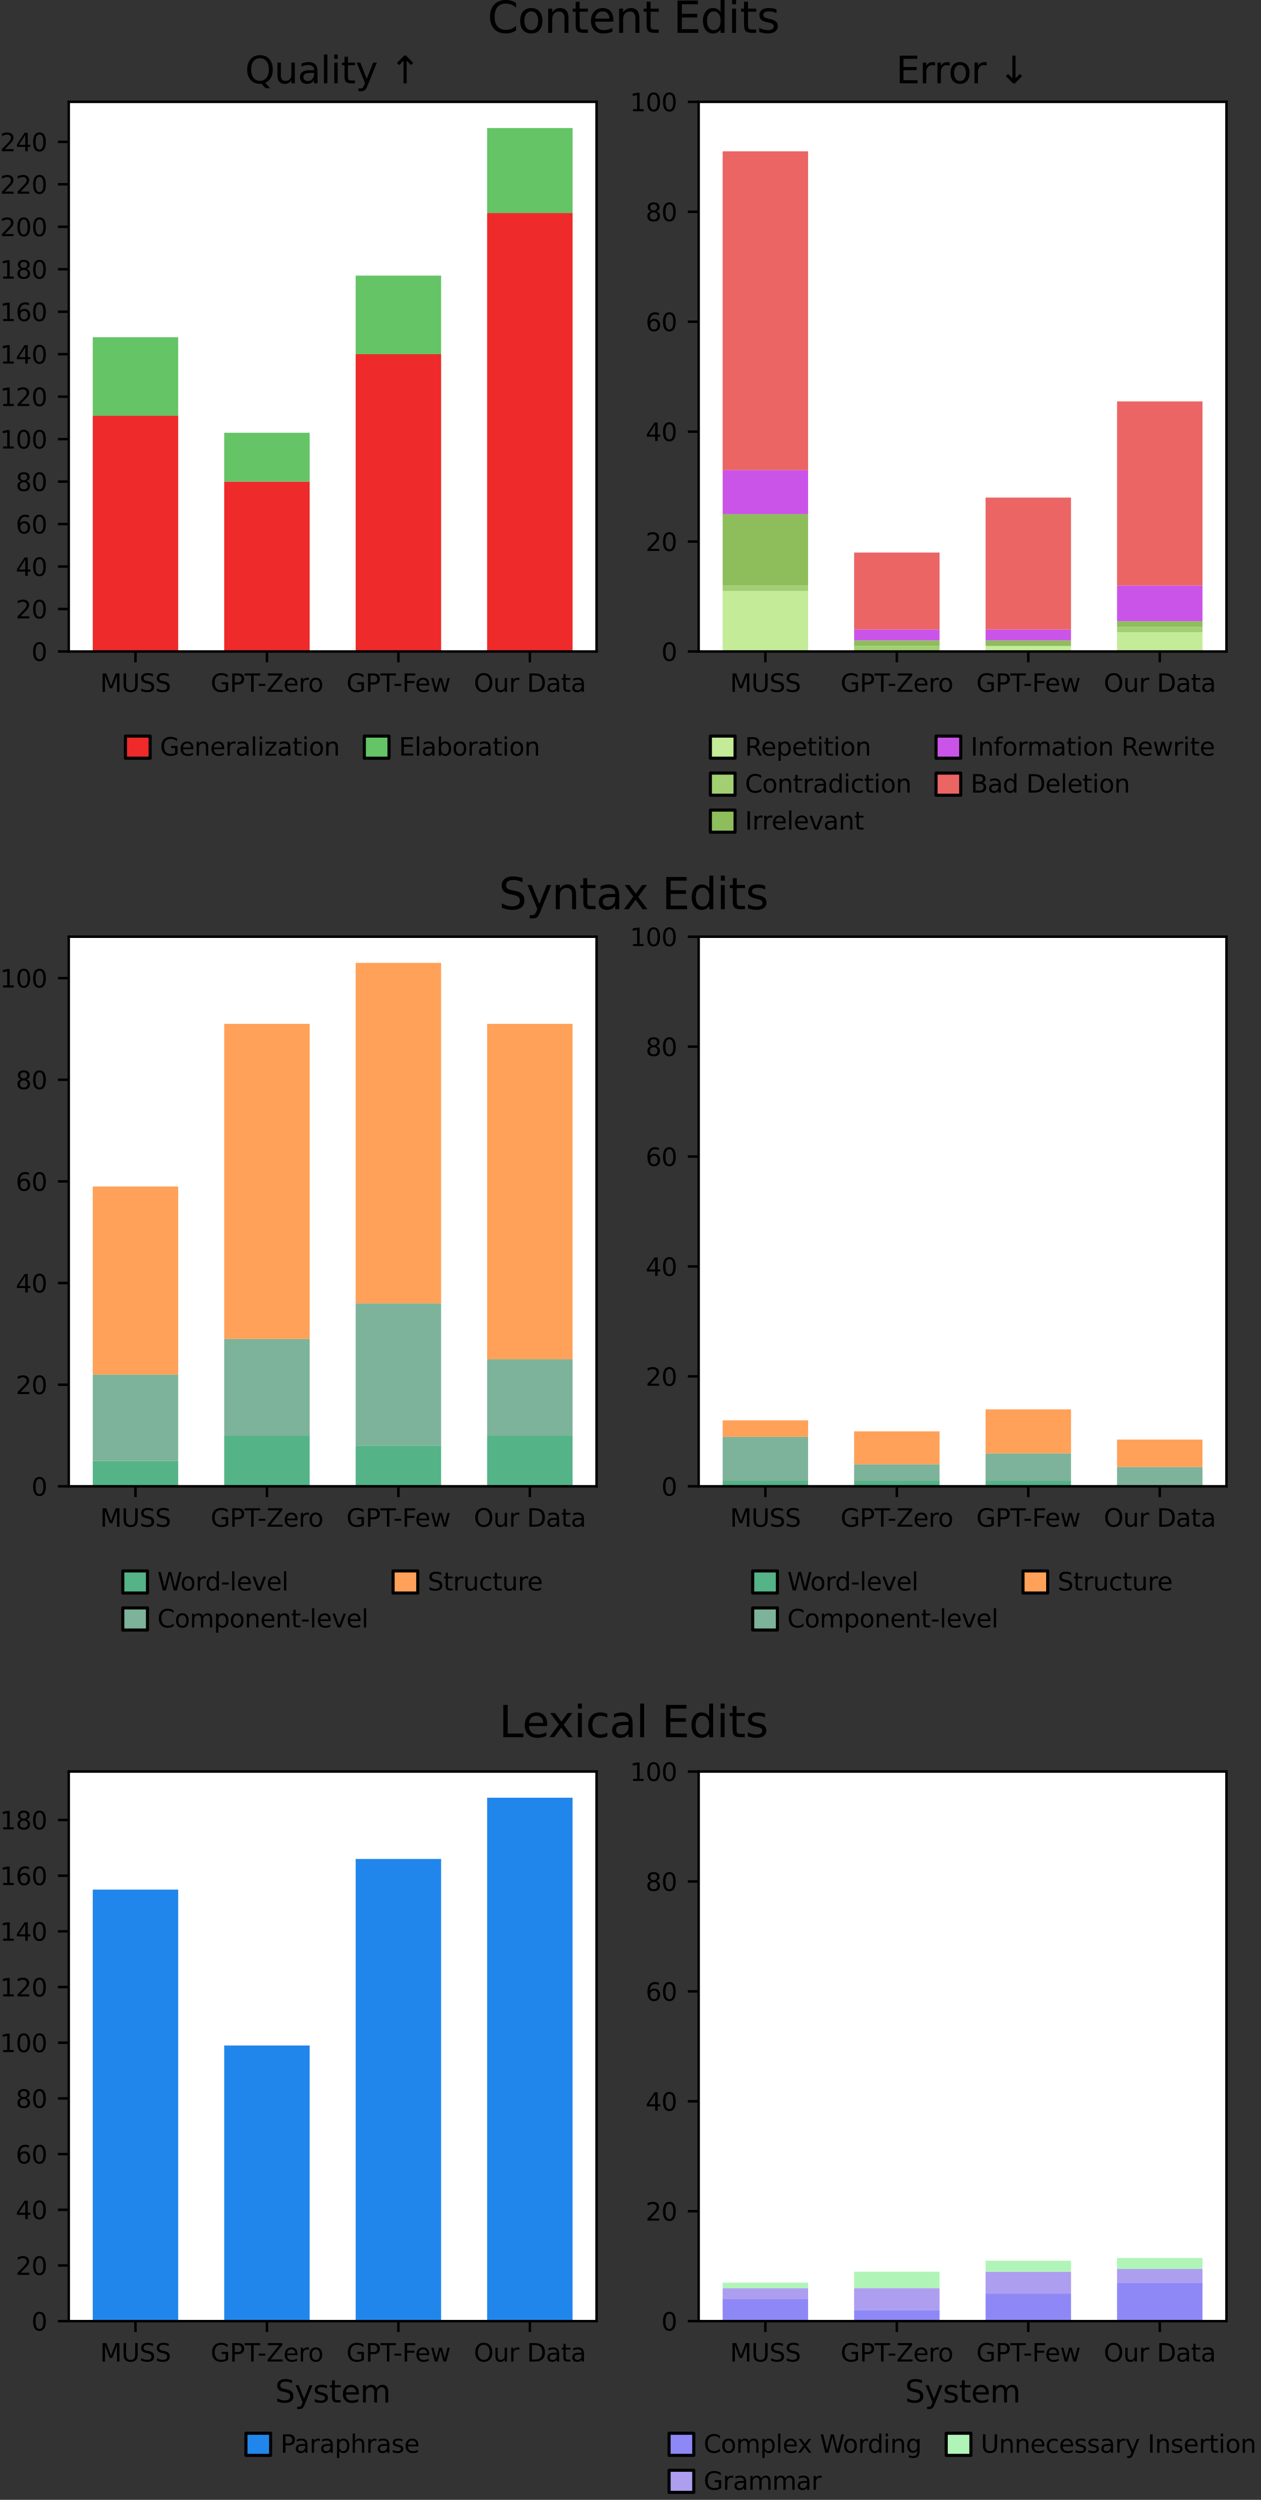 <?xml version="1.0" encoding="utf-8" standalone="no"?>
<!DOCTYPE svg PUBLIC "-//W3C//DTD SVG 1.1//EN"
  "http://www.w3.org/Graphics/SVG/1.1/DTD/svg11.dtd">
<svg xmlns:xlink="http://www.w3.org/1999/xlink" width="408.478pt" height="809.552pt" viewBox="0 0 408.478 809.552" xmlns="http://www.w3.org/2000/svg" version="1.1">
 <rect x="0" y="0" width="408.478" height="809.552" fill="#333333" stroke="none"/>
 <defs>
  <style type="text/css">*{stroke-linejoin: round; stroke-linecap: butt}</style>
 </defs>
 <g id="figure_1">
  <g id="patch_1">
   <path d="M 0 809.552 
L 408.478 809.552 
L 408.478 0 
L 0 0 
L 0 809.552 
z
" style="fill: none"/>
  </g>
  <g id="axes_1">
   <g id="patch_2">
    <path d="M 22.27 210.975 
L 193.247 210.975 
L 193.247 32.987 
L 22.27 32.987 
z
" style="fill: #ffffff"/>
   </g>
   <g id="patch_3">
    <path d="M 30.042 210.975 
L 57.722 210.975 
L 57.722 134.643 
L 30.042 134.643 
z
" clip-path="url(#pcdd48b1f3f)" style="fill: #ee2a2a"/>
   </g>
   <g id="patch_4">
    <path d="M 72.626 210.975 
L 100.306 210.975 
L 100.306 155.961 
L 72.626 155.961 
z
" clip-path="url(#pcdd48b1f3f)" style="fill: #ee2a2a"/>
   </g>
   <g id="patch_5">
    <path d="M 115.211 210.975 
L 142.891 210.975 
L 142.891 114.701 
L 115.211 114.701 
z
" clip-path="url(#pcdd48b1f3f)" style="fill: #ee2a2a"/>
   </g>
   <g id="patch_6">
    <path d="M 157.796 210.975 
L 185.476 210.975 
L 185.476 68.97 
L 157.796 68.97 
z
" clip-path="url(#pcdd48b1f3f)" style="fill: #ee2a2a"/>
   </g>
   <g id="patch_7">
    <path d="M 30.042 134.643 
L 57.722 134.643 
L 57.722 109.199 
L 30.042 109.199 
z
" clip-path="url(#pcdd48b1f3f)" style="fill: #64c466"/>
   </g>
   <g id="patch_8">
    <path d="M 72.626 155.961 
L 100.306 155.961 
L 100.306 140.145 
L 72.626 140.145 
z
" clip-path="url(#pcdd48b1f3f)" style="fill: #64c466"/>
   </g>
   <g id="patch_9">
    <path d="M 115.211 114.701 
L 142.891 114.701 
L 142.891 89.257 
L 115.211 89.257 
z
" clip-path="url(#pcdd48b1f3f)" style="fill: #64c466"/>
   </g>
   <g id="patch_10">
    <path d="M 157.796 68.97 
L 185.476 68.97 
L 185.476 41.463 
L 157.796 41.463 
z
" clip-path="url(#pcdd48b1f3f)" style="fill: #64c466"/>
   </g>
   <g id="matplotlib.axis_1">
    <g id="xtick_1">
     <g id="line2d_1">
      <defs>
       <path id="mf582abd52f" d="M 0 0 
L 0 3.5 
" style="stroke: #000000; stroke-width: 0.8"/>
      </defs>
      <g>
       <use xlink:href="#mf582abd52f" x="43.882" y="210.975" style="stroke: #000000; stroke-width: 0.8"/>
      </g>
     </g>
     <g id="text_1">
      <!-- MUSS -->
      <g transform="translate(32.424 224.054) scale(0.08 -0.08)">
       <defs>
        <path id="DejaVuSans-4d" d="M 628 4666 
L 1569 4666 
L 2759 1491 
L 3956 4666 
L 4897 4666 
L 4897 0 
L 4281 0 
L 4281 4097 
L 3078 897 
L 2444 897 
L 1241 4097 
L 1241 0 
L 628 0 
L 628 4666 
z
" transform="scale(0.016)"/>
        <path id="DejaVuSans-55" d="M 556 4666 
L 1191 4666 
L 1191 1831 
Q 1191 1081 1462 751 
Q 1734 422 2344 422 
Q 2950 422 3222 751 
Q 3494 1081 3494 1831 
L 3494 4666 
L 4128 4666 
L 4128 1753 
Q 4128 841 3676 375 
Q 3225 -91 2344 -91 
Q 1459 -91 1007 375 
Q 556 841 556 1753 
L 556 4666 
z
" transform="scale(0.016)"/>
        <path id="DejaVuSans-53" d="M 3425 4513 
L 3425 3897 
Q 3066 4069 2747 4153 
Q 2428 4238 2131 4238 
Q 1616 4238 1336 4038 
Q 1056 3838 1056 3469 
Q 1056 3159 1242 3001 
Q 1428 2844 1947 2747 
L 2328 2669 
Q 3034 2534 3370 2195 
Q 3706 1856 3706 1288 
Q 3706 609 3251 259 
Q 2797 -91 1919 -91 
Q 1588 -91 1214 -16 
Q 841 59 441 206 
L 441 856 
Q 825 641 1194 531 
Q 1563 422 1919 422 
Q 2459 422 2753 634 
Q 3047 847 3047 1241 
Q 3047 1584 2836 1778 
Q 2625 1972 2144 2069 
L 1759 2144 
Q 1053 2284 737 2584 
Q 422 2884 422 3419 
Q 422 4038 858 4394 
Q 1294 4750 2059 4750 
Q 2388 4750 2728 4690 
Q 3069 4631 3425 4513 
z
" transform="scale(0.016)"/>
       </defs>
       <use xlink:href="#DejaVuSans-4d"/>
       <use xlink:href="#DejaVuSans-55" x="86.279"/>
       <use xlink:href="#DejaVuSans-53" x="159.473"/>
       <use xlink:href="#DejaVuSans-53" x="222.949"/>
      </g>
     </g>
    </g>
    <g id="xtick_2">
     <g id="line2d_2">
      <g>
       <use xlink:href="#mf582abd52f" x="86.466" y="210.975" style="stroke: #000000; stroke-width: 0.8"/>
      </g>
     </g>
     <g id="text_2">
      <!-- GPT-Zero -->
      <g transform="translate(68.231 224.054) scale(0.08 -0.08)">
       <defs>
        <path id="DejaVuSans-47" d="M 3809 666 
L 3809 1919 
L 2778 1919 
L 2778 2438 
L 4434 2438 
L 4434 434 
Q 4069 175 3628 42 
Q 3188 -91 2688 -91 
Q 1594 -91 976 548 
Q 359 1188 359 2328 
Q 359 3472 976 4111 
Q 1594 4750 2688 4750 
Q 3144 4750 3555 4637 
Q 3966 4525 4313 4306 
L 4313 3634 
Q 3963 3931 3569 4081 
Q 3175 4231 2741 4231 
Q 1884 4231 1454 3753 
Q 1025 3275 1025 2328 
Q 1025 1384 1454 906 
Q 1884 428 2741 428 
Q 3075 428 3337 486 
Q 3600 544 3809 666 
z
" transform="scale(0.016)"/>
        <path id="DejaVuSans-50" d="M 1259 4147 
L 1259 2394 
L 2053 2394 
Q 2494 2394 2734 2622 
Q 2975 2850 2975 3272 
Q 2975 3691 2734 3919 
Q 2494 4147 2053 4147 
L 1259 4147 
z
M 628 4666 
L 2053 4666 
Q 2838 4666 3239 4311 
Q 3641 3956 3641 3272 
Q 3641 2581 3239 2228 
Q 2838 1875 2053 1875 
L 1259 1875 
L 1259 0 
L 628 0 
L 628 4666 
z
" transform="scale(0.016)"/>
        <path id="DejaVuSans-54" d="M -19 4666 
L 3928 4666 
L 3928 4134 
L 2272 4134 
L 2272 0 
L 1638 0 
L 1638 4134 
L -19 4134 
L -19 4666 
z
" transform="scale(0.016)"/>
        <path id="DejaVuSans-2d" d="M 313 2009 
L 1997 2009 
L 1997 1497 
L 313 1497 
L 313 2009 
z
" transform="scale(0.016)"/>
        <path id="DejaVuSans-5a" d="M 359 4666 
L 4025 4666 
L 4025 4184 
L 1075 531 
L 4097 531 
L 4097 0 
L 288 0 
L 288 481 
L 3238 4134 
L 359 4134 
L 359 4666 
z
" transform="scale(0.016)"/>
        <path id="DejaVuSans-65" d="M 3597 1894 
L 3597 1613 
L 953 1613 
Q 991 1019 1311 708 
Q 1631 397 2203 397 
Q 2534 397 2845 478 
Q 3156 559 3463 722 
L 3463 178 
Q 3153 47 2828 -22 
Q 2503 -91 2169 -91 
Q 1331 -91 842 396 
Q 353 884 353 1716 
Q 353 2575 817 3079 
Q 1281 3584 2069 3584 
Q 2775 3584 3186 3129 
Q 3597 2675 3597 1894 
z
M 3022 2063 
Q 3016 2534 2758 2815 
Q 2500 3097 2075 3097 
Q 1594 3097 1305 2825 
Q 1016 2553 972 2059 
L 3022 2063 
z
" transform="scale(0.016)"/>
        <path id="DejaVuSans-72" d="M 2631 2963 
Q 2534 3019 2420 3045 
Q 2306 3072 2169 3072 
Q 1681 3072 1420 2755 
Q 1159 2438 1159 1844 
L 1159 0 
L 581 0 
L 581 3500 
L 1159 3500 
L 1159 2956 
Q 1341 3275 1631 3429 
Q 1922 3584 2338 3584 
Q 2397 3584 2469 3576 
Q 2541 3569 2628 3553 
L 2631 2963 
z
" transform="scale(0.016)"/>
        <path id="DejaVuSans-6f" d="M 1959 3097 
Q 1497 3097 1228 2736 
Q 959 2375 959 1747 
Q 959 1119 1226 758 
Q 1494 397 1959 397 
Q 2419 397 2687 759 
Q 2956 1122 2956 1747 
Q 2956 2369 2687 2733 
Q 2419 3097 1959 3097 
z
M 1959 3584 
Q 2709 3584 3137 3096 
Q 3566 2609 3566 1747 
Q 3566 888 3137 398 
Q 2709 -91 1959 -91 
Q 1206 -91 779 398 
Q 353 888 353 1747 
Q 353 2609 779 3096 
Q 1206 3584 1959 3584 
z
" transform="scale(0.016)"/>
       </defs>
       <use xlink:href="#DejaVuSans-47"/>
       <use xlink:href="#DejaVuSans-50" x="77.49"/>
       <use xlink:href="#DejaVuSans-54" x="137.793"/>
       <use xlink:href="#DejaVuSans-2d" x="189.752"/>
       <use xlink:href="#DejaVuSans-5a" x="225.836"/>
       <use xlink:href="#DejaVuSans-65" x="294.342"/>
       <use xlink:href="#DejaVuSans-72" x="355.865"/>
       <use xlink:href="#DejaVuSans-6f" x="394.729"/>
      </g>
     </g>
    </g>
    <g id="xtick_3">
     <g id="line2d_3">
      <g>
       <use xlink:href="#mf582abd52f" x="129.051" y="210.975" style="stroke: #000000; stroke-width: 0.8"/>
      </g>
     </g>
     <g id="text_3">
      <!-- GPT-Few -->
      <g transform="translate(112.205 224.054) scale(0.08 -0.08)">
       <defs>
        <path id="DejaVuSans-46" d="M 628 4666 
L 3309 4666 
L 3309 4134 
L 1259 4134 
L 1259 2759 
L 3109 2759 
L 3109 2228 
L 1259 2228 
L 1259 0 
L 628 0 
L 628 4666 
z
" transform="scale(0.016)"/>
        <path id="DejaVuSans-77" d="M 269 3500 
L 844 3500 
L 1563 769 
L 2278 3500 
L 2956 3500 
L 3675 769 
L 4391 3500 
L 4966 3500 
L 4050 0 
L 3372 0 
L 2619 2869 
L 1863 0 
L 1184 0 
L 269 3500 
z
" transform="scale(0.016)"/>
       </defs>
       <use xlink:href="#DejaVuSans-47"/>
       <use xlink:href="#DejaVuSans-50" x="77.49"/>
       <use xlink:href="#DejaVuSans-54" x="137.793"/>
       <use xlink:href="#DejaVuSans-2d" x="189.752"/>
       <use xlink:href="#DejaVuSans-46" x="225.836"/>
       <use xlink:href="#DejaVuSans-65" x="277.855"/>
       <use xlink:href="#DejaVuSans-77" x="339.379"/>
      </g>
     </g>
    </g>
    <g id="xtick_4">
     <g id="line2d_4">
      <g>
       <use xlink:href="#mf582abd52f" x="171.636" y="210.975" style="stroke: #000000; stroke-width: 0.8"/>
      </g>
     </g>
     <g id="text_4">
      <!-- Our Data -->
      <g transform="translate(153.486 224.054) scale(0.08 -0.08)">
       <defs>
        <path id="DejaVuSans-4f" d="M 2522 4238 
Q 1834 4238 1429 3725 
Q 1025 3213 1025 2328 
Q 1025 1447 1429 934 
Q 1834 422 2522 422 
Q 3209 422 3611 934 
Q 4013 1447 4013 2328 
Q 4013 3213 3611 3725 
Q 3209 4238 2522 4238 
z
M 2522 4750 
Q 3503 4750 4090 4092 
Q 4678 3434 4678 2328 
Q 4678 1225 4090 567 
Q 3503 -91 2522 -91 
Q 1538 -91 948 565 
Q 359 1222 359 2328 
Q 359 3434 948 4092 
Q 1538 4750 2522 4750 
z
" transform="scale(0.016)"/>
        <path id="DejaVuSans-75" d="M 544 1381 
L 544 3500 
L 1119 3500 
L 1119 1403 
Q 1119 906 1312 657 
Q 1506 409 1894 409 
Q 2359 409 2629 706 
Q 2900 1003 2900 1516 
L 2900 3500 
L 3475 3500 
L 3475 0 
L 2900 0 
L 2900 538 
Q 2691 219 2414 64 
Q 2138 -91 1772 -91 
Q 1169 -91 856 284 
Q 544 659 544 1381 
z
M 1991 3584 
L 1991 3584 
z
" transform="scale(0.016)"/>
        <path id="DejaVuSans-20" transform="scale(0.016)"/>
        <path id="DejaVuSans-44" d="M 1259 4147 
L 1259 519 
L 2022 519 
Q 2988 519 3436 956 
Q 3884 1394 3884 2338 
Q 3884 3275 3436 3711 
Q 2988 4147 2022 4147 
L 1259 4147 
z
M 628 4666 
L 1925 4666 
Q 3281 4666 3915 4102 
Q 4550 3538 4550 2338 
Q 4550 1131 3912 565 
Q 3275 0 1925 0 
L 628 0 
L 628 4666 
z
" transform="scale(0.016)"/>
        <path id="DejaVuSans-61" d="M 2194 1759 
Q 1497 1759 1228 1600 
Q 959 1441 959 1056 
Q 959 750 1161 570 
Q 1363 391 1709 391 
Q 2188 391 2477 730 
Q 2766 1069 2766 1631 
L 2766 1759 
L 2194 1759 
z
M 3341 1997 
L 3341 0 
L 2766 0 
L 2766 531 
Q 2569 213 2275 61 
Q 1981 -91 1556 -91 
Q 1019 -91 701 211 
Q 384 513 384 1019 
Q 384 1609 779 1909 
Q 1175 2209 1959 2209 
L 2766 2209 
L 2766 2266 
Q 2766 2663 2505 2880 
Q 2244 3097 1772 3097 
Q 1472 3097 1187 3025 
Q 903 2953 641 2809 
L 641 3341 
Q 956 3463 1253 3523 
Q 1550 3584 1831 3584 
Q 2591 3584 2966 3190 
Q 3341 2797 3341 1997 
z
" transform="scale(0.016)"/>
        <path id="DejaVuSans-74" d="M 1172 4494 
L 1172 3500 
L 2356 3500 
L 2356 3053 
L 1172 3053 
L 1172 1153 
Q 1172 725 1289 603 
Q 1406 481 1766 481 
L 2356 481 
L 2356 0 
L 1766 0 
Q 1100 0 847 248 
Q 594 497 594 1153 
L 594 3053 
L 172 3053 
L 172 3500 
L 594 3500 
L 594 4494 
L 1172 4494 
z
" transform="scale(0.016)"/>
       </defs>
       <use xlink:href="#DejaVuSans-4f"/>
       <use xlink:href="#DejaVuSans-75" x="78.711"/>
       <use xlink:href="#DejaVuSans-72" x="142.09"/>
       <use xlink:href="#DejaVuSans-20" x="183.203"/>
       <use xlink:href="#DejaVuSans-44" x="214.99"/>
       <use xlink:href="#DejaVuSans-61" x="291.992"/>
       <use xlink:href="#DejaVuSans-74" x="353.271"/>
       <use xlink:href="#DejaVuSans-61" x="392.48"/>
      </g>
     </g>
    </g>
   </g>
   <g id="matplotlib.axis_2">
    <g id="ytick_1">
     <g id="line2d_5">
      <defs>
       <path id="md2552bd9c6" d="M 0 0 
L -3.5 0 
" style="stroke: #000000; stroke-width: 0.8"/>
      </defs>
      <g>
       <use xlink:href="#md2552bd9c6" x="22.27" y="210.975" style="stroke: #000000; stroke-width: 0.8"/>
      </g>
     </g>
     <g id="text_5">
      <!-- 0 -->
      <g transform="translate(10.18 214.015) scale(0.08 -0.08)">
       <defs>
        <path id="DejaVuSans-30" d="M 2034 4250 
Q 1547 4250 1301 3770 
Q 1056 3291 1056 2328 
Q 1056 1369 1301 889 
Q 1547 409 2034 409 
Q 2525 409 2770 889 
Q 3016 1369 3016 2328 
Q 3016 3291 2770 3770 
Q 2525 4250 2034 4250 
z
M 2034 4750 
Q 2819 4750 3233 4129 
Q 3647 3509 3647 2328 
Q 3647 1150 3233 529 
Q 2819 -91 2034 -91 
Q 1250 -91 836 529 
Q 422 1150 422 2328 
Q 422 3509 836 4129 
Q 1250 4750 2034 4750 
z
" transform="scale(0.016)"/>
       </defs>
       <use xlink:href="#DejaVuSans-30"/>
      </g>
     </g>
    </g>
    <g id="ytick_2">
     <g id="line2d_6">
      <g>
       <use xlink:href="#md2552bd9c6" x="22.27" y="197.222" style="stroke: #000000; stroke-width: 0.8"/>
      </g>
     </g>
     <g id="text_6">
      <!-- 20 -->
      <g transform="translate(5.09 200.261) scale(0.08 -0.08)">
       <defs>
        <path id="DejaVuSans-32" d="M 1228 531 
L 3431 531 
L 3431 0 
L 469 0 
L 469 531 
Q 828 903 1448 1529 
Q 2069 2156 2228 2338 
Q 2531 2678 2651 2914 
Q 2772 3150 2772 3378 
Q 2772 3750 2511 3984 
Q 2250 4219 1831 4219 
Q 1534 4219 1204 4116 
Q 875 4013 500 3803 
L 500 4441 
Q 881 4594 1212 4672 
Q 1544 4750 1819 4750 
Q 2544 4750 2975 4387 
Q 3406 4025 3406 3419 
Q 3406 3131 3298 2873 
Q 3191 2616 2906 2266 
Q 2828 2175 2409 1742 
Q 1991 1309 1228 531 
z
" transform="scale(0.016)"/>
       </defs>
       <use xlink:href="#DejaVuSans-32"/>
       <use xlink:href="#DejaVuSans-30" x="63.623"/>
      </g>
     </g>
    </g>
    <g id="ytick_3">
     <g id="line2d_7">
      <g>
       <use xlink:href="#md2552bd9c6" x="22.27" y="183.468" style="stroke: #000000; stroke-width: 0.8"/>
      </g>
     </g>
     <g id="text_7">
      <!-- 40 -->
      <g transform="translate(5.09 186.508) scale(0.08 -0.08)">
       <defs>
        <path id="DejaVuSans-34" d="M 2419 4116 
L 825 1625 
L 2419 1625 
L 2419 4116 
z
M 2253 4666 
L 3047 4666 
L 3047 1625 
L 3713 1625 
L 3713 1100 
L 3047 1100 
L 3047 0 
L 2419 0 
L 2419 1100 
L 313 1100 
L 313 1709 
L 2253 4666 
z
" transform="scale(0.016)"/>
       </defs>
       <use xlink:href="#DejaVuSans-34"/>
       <use xlink:href="#DejaVuSans-30" x="63.623"/>
      </g>
     </g>
    </g>
    <g id="ytick_4">
     <g id="line2d_8">
      <g>
       <use xlink:href="#md2552bd9c6" x="22.27" y="169.715" style="stroke: #000000; stroke-width: 0.8"/>
      </g>
     </g>
     <g id="text_8">
      <!-- 60 -->
      <g transform="translate(5.09 172.754) scale(0.08 -0.08)">
       <defs>
        <path id="DejaVuSans-36" d="M 2113 2584 
Q 1688 2584 1439 2293 
Q 1191 2003 1191 1497 
Q 1191 994 1439 701 
Q 1688 409 2113 409 
Q 2538 409 2786 701 
Q 3034 994 3034 1497 
Q 3034 2003 2786 2293 
Q 2538 2584 2113 2584 
z
M 3366 4563 
L 3366 3988 
Q 3128 4100 2886 4159 
Q 2644 4219 2406 4219 
Q 1781 4219 1451 3797 
Q 1122 3375 1075 2522 
Q 1259 2794 1537 2939 
Q 1816 3084 2150 3084 
Q 2853 3084 3261 2657 
Q 3669 2231 3669 1497 
Q 3669 778 3244 343 
Q 2819 -91 2113 -91 
Q 1303 -91 875 529 
Q 447 1150 447 2328 
Q 447 3434 972 4092 
Q 1497 4750 2381 4750 
Q 2619 4750 2861 4703 
Q 3103 4656 3366 4563 
z
" transform="scale(0.016)"/>
       </defs>
       <use xlink:href="#DejaVuSans-36"/>
       <use xlink:href="#DejaVuSans-30" x="63.623"/>
      </g>
     </g>
    </g>
    <g id="ytick_5">
     <g id="line2d_9">
      <g>
       <use xlink:href="#md2552bd9c6" x="22.27" y="155.961" style="stroke: #000000; stroke-width: 0.8"/>
      </g>
     </g>
     <g id="text_9">
      <!-- 80 -->
      <g transform="translate(5.09 159.001) scale(0.08 -0.08)">
       <defs>
        <path id="DejaVuSans-38" d="M 2034 2216 
Q 1584 2216 1326 1975 
Q 1069 1734 1069 1313 
Q 1069 891 1326 650 
Q 1584 409 2034 409 
Q 2484 409 2743 651 
Q 3003 894 3003 1313 
Q 3003 1734 2745 1975 
Q 2488 2216 2034 2216 
z
M 1403 2484 
Q 997 2584 770 2862 
Q 544 3141 544 3541 
Q 544 4100 942 4425 
Q 1341 4750 2034 4750 
Q 2731 4750 3128 4425 
Q 3525 4100 3525 3541 
Q 3525 3141 3298 2862 
Q 3072 2584 2669 2484 
Q 3125 2378 3379 2068 
Q 3634 1759 3634 1313 
Q 3634 634 3220 271 
Q 2806 -91 2034 -91 
Q 1263 -91 848 271 
Q 434 634 434 1313 
Q 434 1759 690 2068 
Q 947 2378 1403 2484 
z
M 1172 3481 
Q 1172 3119 1398 2916 
Q 1625 2713 2034 2713 
Q 2441 2713 2670 2916 
Q 2900 3119 2900 3481 
Q 2900 3844 2670 4047 
Q 2441 4250 2034 4250 
Q 1625 4250 1398 4047 
Q 1172 3844 1172 3481 
z
" transform="scale(0.016)"/>
       </defs>
       <use xlink:href="#DejaVuSans-38"/>
       <use xlink:href="#DejaVuSans-30" x="63.623"/>
      </g>
     </g>
    </g>
    <g id="ytick_6">
     <g id="line2d_10">
      <g>
       <use xlink:href="#md2552bd9c6" x="22.27" y="142.208" style="stroke: #000000; stroke-width: 0.8"/>
      </g>
     </g>
     <g id="text_10">
      <!-- 100 -->
      <g transform="translate(0 145.247) scale(0.08 -0.08)">
       <defs>
        <path id="DejaVuSans-31" d="M 794 531 
L 1825 531 
L 1825 4091 
L 703 3866 
L 703 4441 
L 1819 4666 
L 2450 4666 
L 2450 531 
L 3481 531 
L 3481 0 
L 794 0 
L 794 531 
z
" transform="scale(0.016)"/>
       </defs>
       <use xlink:href="#DejaVuSans-31"/>
       <use xlink:href="#DejaVuSans-30" x="63.623"/>
       <use xlink:href="#DejaVuSans-30" x="127.246"/>
      </g>
     </g>
    </g>
    <g id="ytick_7">
     <g id="line2d_11">
      <g>
       <use xlink:href="#md2552bd9c6" x="22.27" y="128.454" style="stroke: #000000; stroke-width: 0.8"/>
      </g>
     </g>
     <g id="text_11">
      <!-- 120 -->
      <g transform="translate(0 131.494) scale(0.08 -0.08)">
       <use xlink:href="#DejaVuSans-31"/>
       <use xlink:href="#DejaVuSans-32" x="63.623"/>
       <use xlink:href="#DejaVuSans-30" x="127.246"/>
      </g>
     </g>
    </g>
    <g id="ytick_8">
     <g id="line2d_12">
      <g>
       <use xlink:href="#md2552bd9c6" x="22.27" y="114.701" style="stroke: #000000; stroke-width: 0.8"/>
      </g>
     </g>
     <g id="text_12">
      <!-- 140 -->
      <g transform="translate(0 117.74) scale(0.08 -0.08)">
       <use xlink:href="#DejaVuSans-31"/>
       <use xlink:href="#DejaVuSans-34" x="63.623"/>
       <use xlink:href="#DejaVuSans-30" x="127.246"/>
      </g>
     </g>
    </g>
    <g id="ytick_9">
     <g id="line2d_13">
      <g>
       <use xlink:href="#md2552bd9c6" x="22.27" y="100.947" style="stroke: #000000; stroke-width: 0.8"/>
      </g>
     </g>
     <g id="text_13">
      <!-- 160 -->
      <g transform="translate(0 103.986) scale(0.08 -0.08)">
       <use xlink:href="#DejaVuSans-31"/>
       <use xlink:href="#DejaVuSans-36" x="63.623"/>
       <use xlink:href="#DejaVuSans-30" x="127.246"/>
      </g>
     </g>
    </g>
    <g id="ytick_10">
     <g id="line2d_14">
      <g>
       <use xlink:href="#md2552bd9c6" x="22.27" y="87.194" style="stroke: #000000; stroke-width: 0.8"/>
      </g>
     </g>
     <g id="text_14">
      <!-- 180 -->
      <g transform="translate(0 90.233) scale(0.08 -0.08)">
       <use xlink:href="#DejaVuSans-31"/>
       <use xlink:href="#DejaVuSans-38" x="63.623"/>
       <use xlink:href="#DejaVuSans-30" x="127.246"/>
      </g>
     </g>
    </g>
    <g id="ytick_11">
     <g id="line2d_15">
      <g>
       <use xlink:href="#md2552bd9c6" x="22.27" y="73.44" style="stroke: #000000; stroke-width: 0.8"/>
      </g>
     </g>
     <g id="text_15">
      <!-- 200 -->
      <g transform="translate(0 76.479) scale(0.08 -0.08)">
       <use xlink:href="#DejaVuSans-32"/>
       <use xlink:href="#DejaVuSans-30" x="63.623"/>
       <use xlink:href="#DejaVuSans-30" x="127.246"/>
      </g>
     </g>
    </g>
    <g id="ytick_12">
     <g id="line2d_16">
      <g>
       <use xlink:href="#md2552bd9c6" x="22.27" y="59.687" style="stroke: #000000; stroke-width: 0.8"/>
      </g>
     </g>
     <g id="text_16">
      <!-- 220 -->
      <g transform="translate(0 62.726) scale(0.08 -0.08)">
       <use xlink:href="#DejaVuSans-32"/>
       <use xlink:href="#DejaVuSans-32" x="63.623"/>
       <use xlink:href="#DejaVuSans-30" x="127.246"/>
      </g>
     </g>
    </g>
    <g id="ytick_13">
     <g id="line2d_17">
      <g>
       <use xlink:href="#md2552bd9c6" x="22.27" y="45.933" style="stroke: #000000; stroke-width: 0.8"/>
      </g>
     </g>
     <g id="text_17">
      <!-- 240 -->
      <g transform="translate(0 48.972) scale(0.08 -0.08)">
       <use xlink:href="#DejaVuSans-32"/>
       <use xlink:href="#DejaVuSans-34" x="63.623"/>
       <use xlink:href="#DejaVuSans-30" x="127.246"/>
      </g>
     </g>
    </g>
   </g>
   <g id="patch_11">
    <path d="M 22.27 210.975 
L 22.27 32.987 
" style="fill: none; stroke: #000000; stroke-width: 0.8; stroke-linejoin: miter; stroke-linecap: square"/>
   </g>
   <g id="patch_12">
    <path d="M 193.247 210.975 
L 193.247 32.987 
" style="fill: none; stroke: #000000; stroke-width: 0.8; stroke-linejoin: miter; stroke-linecap: square"/>
   </g>
   <g id="patch_13">
    <path d="M 22.27 210.975 
L 193.247 210.975 
" style="fill: none; stroke: #000000; stroke-width: 0.8; stroke-linejoin: miter; stroke-linecap: square"/>
   </g>
   <g id="patch_14">
    <path d="M 22.27 32.987 
L 193.247 32.987 
" style="fill: none; stroke: #000000; stroke-width: 0.8; stroke-linejoin: miter; stroke-linecap: square"/>
   </g>
   <g id="text_18">
    <!-- Quality ↑ -->
    <g transform="translate(79.384 26.988) scale(0.12 -0.12)">
     <defs>
      <path id="DejaVuSans-51" d="M 2522 4238 
Q 1834 4238 1429 3725 
Q 1025 3213 1025 2328 
Q 1025 1447 1429 934 
Q 1834 422 2522 422 
Q 3209 422 3611 934 
Q 4013 1447 4013 2328 
Q 4013 3213 3611 3725 
Q 3209 4238 2522 4238 
z
M 3406 84 
L 4238 -825 
L 3475 -825 
L 2784 -78 
Q 2681 -84 2626 -87 
Q 2572 -91 2522 -91 
Q 1538 -91 948 567 
Q 359 1225 359 2328 
Q 359 3434 948 4092 
Q 1538 4750 2522 4750 
Q 3503 4750 4090 4092 
Q 4678 3434 4678 2328 
Q 4678 1516 4351 937 
Q 4025 359 3406 84 
z
" transform="scale(0.016)"/>
      <path id="DejaVuSans-6c" d="M 603 4863 
L 1178 4863 
L 1178 0 
L 603 0 
L 603 4863 
z
" transform="scale(0.016)"/>
      <path id="DejaVuSans-69" d="M 603 3500 
L 1178 3500 
L 1178 0 
L 603 0 
L 603 3500 
z
M 603 4863 
L 1178 4863 
L 1178 4134 
L 603 4134 
L 603 4863 
z
" transform="scale(0.016)"/>
      <path id="DejaVuSans-79" d="M 2059 -325 
Q 1816 -950 1584 -1140 
Q 1353 -1331 966 -1331 
L 506 -1331 
L 506 -850 
L 844 -850 
Q 1081 -850 1212 -737 
Q 1344 -625 1503 -206 
L 1606 56 
L 191 3500 
L 800 3500 
L 1894 763 
L 2988 3500 
L 3597 3500 
L 2059 -325 
z
" transform="scale(0.016)"/>
      <path id="DejaVuSans-2191" d="M 2541 4688 
L 2822 4688 
L 4047 3456 
L 3672 3081 
L 2947 3813 
L 2947 0 
L 2416 0 
L 2416 3813 
L 1684 3081 
L 1309 3456 
L 2541 4688 
z
" transform="scale(0.016)"/>
     </defs>
     <use xlink:href="#DejaVuSans-51"/>
     <use xlink:href="#DejaVuSans-75" x="78.711"/>
     <use xlink:href="#DejaVuSans-61" x="142.09"/>
     <use xlink:href="#DejaVuSans-6c" x="203.369"/>
     <use xlink:href="#DejaVuSans-69" x="231.152"/>
     <use xlink:href="#DejaVuSans-74" x="258.936"/>
     <use xlink:href="#DejaVuSans-79" x="298.145"/>
     <use xlink:href="#DejaVuSans-20" x="357.324"/>
     <use xlink:href="#DejaVuSans-2191" x="389.111"/>
    </g>
   </g>
   <g id="legend_1">
    <g id="patch_15">
     <path d="M 40.637 245.534 
L 48.637 245.534 
L 48.637 238.374 
L 40.637 238.374 
z
" style="fill: #ee2a2a; stroke: #000000; stroke-linejoin: miter"/>
    </g>
    <g id="text_19">
     <!-- Generalization -->
     <g transform="translate(51.837 244.694) scale(0.08 -0.08)">
      <defs>
       <path id="DejaVuSans-6e" d="M 3513 2113 
L 3513 0 
L 2938 0 
L 2938 2094 
Q 2938 2591 2744 2837 
Q 2550 3084 2163 3084 
Q 1697 3084 1428 2787 
Q 1159 2491 1159 1978 
L 1159 0 
L 581 0 
L 581 3500 
L 1159 3500 
L 1159 2956 
Q 1366 3272 1645 3428 
Q 1925 3584 2291 3584 
Q 2894 3584 3203 3211 
Q 3513 2838 3513 2113 
z
" transform="scale(0.016)"/>
       <path id="DejaVuSans-7a" d="M 353 3500 
L 3084 3500 
L 3084 2975 
L 922 459 
L 3084 459 
L 3084 0 
L 275 0 
L 275 525 
L 2438 3041 
L 353 3041 
L 353 3500 
z
" transform="scale(0.016)"/>
      </defs>
      <use xlink:href="#DejaVuSans-47"/>
      <use xlink:href="#DejaVuSans-65" x="77.49"/>
      <use xlink:href="#DejaVuSans-6e" x="139.014"/>
      <use xlink:href="#DejaVuSans-65" x="202.393"/>
      <use xlink:href="#DejaVuSans-72" x="263.916"/>
      <use xlink:href="#DejaVuSans-61" x="305.029"/>
      <use xlink:href="#DejaVuSans-6c" x="366.309"/>
      <use xlink:href="#DejaVuSans-69" x="394.092"/>
      <use xlink:href="#DejaVuSans-7a" x="421.875"/>
      <use xlink:href="#DejaVuSans-61" x="474.365"/>
      <use xlink:href="#DejaVuSans-74" x="535.645"/>
      <use xlink:href="#DejaVuSans-69" x="574.854"/>
      <use xlink:href="#DejaVuSans-6f" x="602.637"/>
      <use xlink:href="#DejaVuSans-6e" x="663.818"/>
     </g>
    </g>
    <g id="patch_16">
     <path d="M 118.012 245.534 
L 126.012 245.534 
L 126.012 238.374 
L 118.012 238.374 
z
" style="fill: #64c466; stroke: #000000; stroke-linejoin: miter"/>
    </g>
    <g id="text_20">
     <!-- Elaboration -->
     <g transform="translate(129.212 244.694) scale(0.08 -0.08)">
      <defs>
       <path id="DejaVuSans-45" d="M 628 4666 
L 3578 4666 
L 3578 4134 
L 1259 4134 
L 1259 2753 
L 3481 2753 
L 3481 2222 
L 1259 2222 
L 1259 531 
L 3634 531 
L 3634 0 
L 628 0 
L 628 4666 
z
" transform="scale(0.016)"/>
       <path id="DejaVuSans-62" d="M 3116 1747 
Q 3116 2381 2855 2742 
Q 2594 3103 2138 3103 
Q 1681 3103 1420 2742 
Q 1159 2381 1159 1747 
Q 1159 1113 1420 752 
Q 1681 391 2138 391 
Q 2594 391 2855 752 
Q 3116 1113 3116 1747 
z
M 1159 2969 
Q 1341 3281 1617 3432 
Q 1894 3584 2278 3584 
Q 2916 3584 3314 3078 
Q 3713 2572 3713 1747 
Q 3713 922 3314 415 
Q 2916 -91 2278 -91 
Q 1894 -91 1617 61 
Q 1341 213 1159 525 
L 1159 0 
L 581 0 
L 581 4863 
L 1159 4863 
L 1159 2969 
z
" transform="scale(0.016)"/>
      </defs>
      <use xlink:href="#DejaVuSans-45"/>
      <use xlink:href="#DejaVuSans-6c" x="63.184"/>
      <use xlink:href="#DejaVuSans-61" x="90.967"/>
      <use xlink:href="#DejaVuSans-62" x="152.246"/>
      <use xlink:href="#DejaVuSans-6f" x="215.723"/>
      <use xlink:href="#DejaVuSans-72" x="276.904"/>
      <use xlink:href="#DejaVuSans-61" x="318.018"/>
      <use xlink:href="#DejaVuSans-74" x="379.297"/>
      <use xlink:href="#DejaVuSans-69" x="418.506"/>
      <use xlink:href="#DejaVuSans-6f" x="446.289"/>
      <use xlink:href="#DejaVuSans-6e" x="507.471"/>
     </g>
    </g>
   </g>
  </g>
  <g id="axes_2">
   <g id="patch_17">
    <path d="M 226.317 210.975 
L 397.295 210.975 
L 397.295 32.987 
L 226.317 32.987 
z
" style="fill: #ffffff"/>
   </g>
   <g id="patch_18">
    <path d="M 234.089 210.975 
L 261.769 210.975 
L 261.769 191.397 
L 234.089 191.397 
z
" clip-path="url(#pd2e7f58589)" style="fill: #c3eb98"/>
   </g>
   <g id="patch_19">
    <path d="M 276.674 210.975 
L 304.354 210.975 
L 304.354 210.975 
L 276.674 210.975 
z
" clip-path="url(#pd2e7f58589)" style="fill: #c3eb98"/>
   </g>
   <g id="patch_20">
    <path d="M 319.258 210.975 
L 346.938 210.975 
L 346.938 209.195 
L 319.258 209.195 
z
" clip-path="url(#pd2e7f58589)" style="fill: #c3eb98"/>
   </g>
   <g id="patch_21">
    <path d="M 361.843 210.975 
L 389.523 210.975 
L 389.523 204.746 
L 361.843 204.746 
z
" clip-path="url(#pd2e7f58589)" style="fill: #c3eb98"/>
   </g>
   <g id="patch_22">
    <path d="M 234.089 191.397 
L 261.769 191.397 
L 261.769 189.617 
L 234.089 189.617 
z
" clip-path="url(#pd2e7f58589)" style="fill: #a2cf72"/>
   </g>
   <g id="patch_23">
    <path d="M 276.674 210.975 
L 304.354 210.975 
L 304.354 209.195 
L 276.674 209.195 
z
" clip-path="url(#pd2e7f58589)" style="fill: #a2cf72"/>
   </g>
   <g id="patch_24">
    <path d="M 319.258 209.195 
L 346.938 209.195 
L 346.938 209.195 
L 319.258 209.195 
z
" clip-path="url(#pd2e7f58589)" style="fill: #a2cf72"/>
   </g>
   <g id="patch_25">
    <path d="M 361.843 204.746 
L 389.523 204.746 
L 389.523 202.966 
L 361.843 202.966 
z
" clip-path="url(#pd2e7f58589)" style="fill: #a2cf72"/>
   </g>
   <g id="patch_26">
    <path d="M 234.089 189.617 
L 261.769 189.617 
L 261.769 166.478 
L 234.089 166.478 
z
" clip-path="url(#pd2e7f58589)" style="fill: #8ebd5c"/>
   </g>
   <g id="patch_27">
    <path d="M 276.674 209.195 
L 304.354 209.195 
L 304.354 207.415 
L 276.674 207.415 
z
" clip-path="url(#pd2e7f58589)" style="fill: #8ebd5c"/>
   </g>
   <g id="patch_28">
    <path d="M 319.258 209.195 
L 346.938 209.195 
L 346.938 207.415 
L 319.258 207.415 
z
" clip-path="url(#pd2e7f58589)" style="fill: #8ebd5c"/>
   </g>
   <g id="patch_29">
    <path d="M 361.843 202.966 
L 389.523 202.966 
L 389.523 201.186 
L 361.843 201.186 
z
" clip-path="url(#pd2e7f58589)" style="fill: #8ebd5c"/>
   </g>
   <g id="patch_30">
    <path d="M 234.089 166.478 
L 261.769 166.478 
L 261.769 152.239 
L 234.089 152.239 
z
" clip-path="url(#pd2e7f58589)" style="fill: #ca54e8"/>
   </g>
   <g id="patch_31">
    <path d="M 276.674 207.415 
L 304.354 207.415 
L 304.354 203.856 
L 276.674 203.856 
z
" clip-path="url(#pd2e7f58589)" style="fill: #ca54e8"/>
   </g>
   <g id="patch_32">
    <path d="M 319.258 207.415 
L 346.938 207.415 
L 346.938 203.856 
L 319.258 203.856 
z
" clip-path="url(#pd2e7f58589)" style="fill: #ca54e8"/>
   </g>
   <g id="patch_33">
    <path d="M 361.843 201.186 
L 389.523 201.186 
L 389.523 189.617 
L 361.843 189.617 
z
" clip-path="url(#pd2e7f58589)" style="fill: #ca54e8"/>
   </g>
   <g id="patch_34">
    <path d="M 234.089 152.239 
L 261.769 152.239 
L 261.769 49.006 
L 234.089 49.006 
z
" clip-path="url(#pd2e7f58589)" style="fill: #eb6565"/>
   </g>
   <g id="patch_35">
    <path d="M 276.674 203.856 
L 304.354 203.856 
L 304.354 178.937 
L 276.674 178.937 
z
" clip-path="url(#pd2e7f58589)" style="fill: #eb6565"/>
   </g>
   <g id="patch_36">
    <path d="M 319.258 203.856 
L 346.938 203.856 
L 346.938 161.139 
L 319.258 161.139 
z
" clip-path="url(#pd2e7f58589)" style="fill: #eb6565"/>
   </g>
   <g id="patch_37">
    <path d="M 361.843 189.617 
L 389.523 189.617 
L 389.523 129.991 
L 361.843 129.991 
z
" clip-path="url(#pd2e7f58589)" style="fill: #eb6565"/>
   </g>
   <g id="matplotlib.axis_3">
    <g id="xtick_5">
     <g id="line2d_18">
      <g>
       <use xlink:href="#mf582abd52f" x="247.929" y="210.975" style="stroke: #000000; stroke-width: 0.8"/>
      </g>
     </g>
     <g id="text_21">
      <!-- MUSS -->
      <g transform="translate(236.472 224.054) scale(0.08 -0.08)">
       <use xlink:href="#DejaVuSans-4d"/>
       <use xlink:href="#DejaVuSans-55" x="86.279"/>
       <use xlink:href="#DejaVuSans-53" x="159.473"/>
       <use xlink:href="#DejaVuSans-53" x="222.949"/>
      </g>
     </g>
    </g>
    <g id="xtick_6">
     <g id="line2d_19">
      <g>
       <use xlink:href="#mf582abd52f" x="290.514" y="210.975" style="stroke: #000000; stroke-width: 0.8"/>
      </g>
     </g>
     <g id="text_22">
      <!-- GPT-Zero -->
      <g transform="translate(272.278 224.054) scale(0.08 -0.08)">
       <use xlink:href="#DejaVuSans-47"/>
       <use xlink:href="#DejaVuSans-50" x="77.49"/>
       <use xlink:href="#DejaVuSans-54" x="137.793"/>
       <use xlink:href="#DejaVuSans-2d" x="189.752"/>
       <use xlink:href="#DejaVuSans-5a" x="225.836"/>
       <use xlink:href="#DejaVuSans-65" x="294.342"/>
       <use xlink:href="#DejaVuSans-72" x="355.865"/>
       <use xlink:href="#DejaVuSans-6f" x="394.729"/>
      </g>
     </g>
    </g>
    <g id="xtick_7">
     <g id="line2d_20">
      <g>
       <use xlink:href="#mf582abd52f" x="333.098" y="210.975" style="stroke: #000000; stroke-width: 0.8"/>
      </g>
     </g>
     <g id="text_23">
      <!-- GPT-Few -->
      <g transform="translate(316.253 224.054) scale(0.08 -0.08)">
       <use xlink:href="#DejaVuSans-47"/>
       <use xlink:href="#DejaVuSans-50" x="77.49"/>
       <use xlink:href="#DejaVuSans-54" x="137.793"/>
       <use xlink:href="#DejaVuSans-2d" x="189.752"/>
       <use xlink:href="#DejaVuSans-46" x="225.836"/>
       <use xlink:href="#DejaVuSans-65" x="277.855"/>
       <use xlink:href="#DejaVuSans-77" x="339.379"/>
      </g>
     </g>
    </g>
    <g id="xtick_8">
     <g id="line2d_21">
      <g>
       <use xlink:href="#mf582abd52f" x="375.683" y="210.975" style="stroke: #000000; stroke-width: 0.8"/>
      </g>
     </g>
     <g id="text_24">
      <!-- Our Data -->
      <g transform="translate(357.533 224.054) scale(0.08 -0.08)">
       <use xlink:href="#DejaVuSans-4f"/>
       <use xlink:href="#DejaVuSans-75" x="78.711"/>
       <use xlink:href="#DejaVuSans-72" x="142.09"/>
       <use xlink:href="#DejaVuSans-20" x="183.203"/>
       <use xlink:href="#DejaVuSans-44" x="214.99"/>
       <use xlink:href="#DejaVuSans-61" x="291.992"/>
       <use xlink:href="#DejaVuSans-74" x="353.271"/>
       <use xlink:href="#DejaVuSans-61" x="392.48"/>
      </g>
     </g>
    </g>
   </g>
   <g id="matplotlib.axis_4">
    <g id="ytick_14">
     <g id="line2d_22">
      <g>
       <use xlink:href="#md2552bd9c6" x="226.317" y="210.975" style="stroke: #000000; stroke-width: 0.8"/>
      </g>
     </g>
     <g id="text_25">
      <!-- 0 -->
      <g transform="translate(214.227 214.015) scale(0.08 -0.08)">
       <use xlink:href="#DejaVuSans-30"/>
      </g>
     </g>
    </g>
    <g id="ytick_15">
     <g id="line2d_23">
      <g>
       <use xlink:href="#md2552bd9c6" x="226.317" y="175.378" style="stroke: #000000; stroke-width: 0.8"/>
      </g>
     </g>
     <g id="text_26">
      <!-- 20 -->
      <g transform="translate(209.137 178.417) scale(0.08 -0.08)">
       <use xlink:href="#DejaVuSans-32"/>
       <use xlink:href="#DejaVuSans-30" x="63.623"/>
      </g>
     </g>
    </g>
    <g id="ytick_16">
     <g id="line2d_24">
      <g>
       <use xlink:href="#md2552bd9c6" x="226.317" y="139.78" style="stroke: #000000; stroke-width: 0.8"/>
      </g>
     </g>
     <g id="text_27">
      <!-- 40 -->
      <g transform="translate(209.137 142.82) scale(0.08 -0.08)">
       <use xlink:href="#DejaVuSans-34"/>
       <use xlink:href="#DejaVuSans-30" x="63.623"/>
      </g>
     </g>
    </g>
    <g id="ytick_17">
     <g id="line2d_25">
      <g>
       <use xlink:href="#md2552bd9c6" x="226.317" y="104.183" style="stroke: #000000; stroke-width: 0.8"/>
      </g>
     </g>
     <g id="text_28">
      <!-- 60 -->
      <g transform="translate(209.137 107.222) scale(0.08 -0.08)">
       <use xlink:href="#DejaVuSans-36"/>
       <use xlink:href="#DejaVuSans-30" x="63.623"/>
      </g>
     </g>
    </g>
    <g id="ytick_18">
     <g id="line2d_26">
      <g>
       <use xlink:href="#md2552bd9c6" x="226.317" y="68.585" style="stroke: #000000; stroke-width: 0.8"/>
      </g>
     </g>
     <g id="text_29">
      <!-- 80 -->
      <g transform="translate(209.137 71.624) scale(0.08 -0.08)">
       <use xlink:href="#DejaVuSans-38"/>
       <use xlink:href="#DejaVuSans-30" x="63.623"/>
      </g>
     </g>
    </g>
    <g id="ytick_19">
     <g id="line2d_27">
      <g>
       <use xlink:href="#md2552bd9c6" x="226.317" y="32.987" style="stroke: #000000; stroke-width: 0.8"/>
      </g>
     </g>
     <g id="text_30">
      <!-- 100 -->
      <g transform="translate(204.047 36.027) scale(0.08 -0.08)">
       <use xlink:href="#DejaVuSans-31"/>
       <use xlink:href="#DejaVuSans-30" x="63.623"/>
       <use xlink:href="#DejaVuSans-30" x="127.246"/>
      </g>
     </g>
    </g>
   </g>
   <g id="patch_38">
    <path d="M 226.317 210.975 
L 226.317 32.987 
" style="fill: none; stroke: #000000; stroke-width: 0.8; stroke-linejoin: miter; stroke-linecap: square"/>
   </g>
   <g id="patch_39">
    <path d="M 397.295 210.975 
L 397.295 32.987 
" style="fill: none; stroke: #000000; stroke-width: 0.8; stroke-linejoin: miter; stroke-linecap: square"/>
   </g>
   <g id="patch_40">
    <path d="M 226.317 210.975 
L 397.295 210.975 
" style="fill: none; stroke: #000000; stroke-width: 0.8; stroke-linejoin: miter; stroke-linecap: square"/>
   </g>
   <g id="patch_41">
    <path d="M 226.317 32.987 
L 397.295 32.987 
" style="fill: none; stroke: #000000; stroke-width: 0.8; stroke-linejoin: miter; stroke-linecap: square"/>
   </g>
   <g id="text_31">
    <!-- Error ↓ -->
    <g transform="translate(290.249 26.988) scale(0.12 -0.12)">
     <defs>
      <path id="DejaVuSans-2193" d="M 2822 -22 
L 2541 -22 
L 1309 1209 
L 1684 1584 
L 2416 853 
L 2416 4666 
L 2947 4666 
L 2947 853 
L 3672 1584 
L 4047 1209 
L 2822 -22 
z
" transform="scale(0.016)"/>
     </defs>
     <use xlink:href="#DejaVuSans-45"/>
     <use xlink:href="#DejaVuSans-72" x="63.184"/>
     <use xlink:href="#DejaVuSans-72" x="102.547"/>
     <use xlink:href="#DejaVuSans-6f" x="141.41"/>
     <use xlink:href="#DejaVuSans-72" x="202.592"/>
     <use xlink:href="#DejaVuSans-20" x="243.705"/>
     <use xlink:href="#DejaVuSans-2193" x="275.492"/>
    </g>
   </g>
   <g id="legend_2">
    <g id="patch_42">
     <path d="M 230.112 245.534 
L 238.112 245.534 
L 238.112 238.374 
L 230.112 238.374 
z
" style="fill: #c3eb98; stroke: #000000; stroke-linejoin: miter"/>
    </g>
    <g id="text_32">
     <!-- Repetition -->
     <g transform="translate(241.312 244.694) scale(0.08 -0.08)">
      <defs>
       <path id="DejaVuSans-52" d="M 2841 2188 
Q 3044 2119 3236 1894 
Q 3428 1669 3622 1275 
L 4263 0 
L 3584 0 
L 2988 1197 
Q 2756 1666 2539 1819 
Q 2322 1972 1947 1972 
L 1259 1972 
L 1259 0 
L 628 0 
L 628 4666 
L 2053 4666 
Q 2853 4666 3247 4331 
Q 3641 3997 3641 3322 
Q 3641 2881 3436 2590 
Q 3231 2300 2841 2188 
z
M 1259 4147 
L 1259 2491 
L 2053 2491 
Q 2509 2491 2742 2702 
Q 2975 2913 2975 3322 
Q 2975 3731 2742 3939 
Q 2509 4147 2053 4147 
L 1259 4147 
z
" transform="scale(0.016)"/>
       <path id="DejaVuSans-70" d="M 1159 525 
L 1159 -1331 
L 581 -1331 
L 581 3500 
L 1159 3500 
L 1159 2969 
Q 1341 3281 1617 3432 
Q 1894 3584 2278 3584 
Q 2916 3584 3314 3078 
Q 3713 2572 3713 1747 
Q 3713 922 3314 415 
Q 2916 -91 2278 -91 
Q 1894 -91 1617 61 
Q 1341 213 1159 525 
z
M 3116 1747 
Q 3116 2381 2855 2742 
Q 2594 3103 2138 3103 
Q 1681 3103 1420 2742 
Q 1159 2381 1159 1747 
Q 1159 1113 1420 752 
Q 1681 391 2138 391 
Q 2594 391 2855 752 
Q 3116 1113 3116 1747 
z
" transform="scale(0.016)"/>
      </defs>
      <use xlink:href="#DejaVuSans-52"/>
      <use xlink:href="#DejaVuSans-65" x="64.982"/>
      <use xlink:href="#DejaVuSans-70" x="126.506"/>
      <use xlink:href="#DejaVuSans-65" x="189.982"/>
      <use xlink:href="#DejaVuSans-74" x="251.506"/>
      <use xlink:href="#DejaVuSans-69" x="290.715"/>
      <use xlink:href="#DejaVuSans-74" x="318.498"/>
      <use xlink:href="#DejaVuSans-69" x="357.707"/>
      <use xlink:href="#DejaVuSans-6f" x="385.49"/>
      <use xlink:href="#DejaVuSans-6e" x="446.672"/>
     </g>
    </g>
    <g id="patch_43">
     <path d="M 230.112 257.518 
L 238.112 257.518 
L 238.112 250.358 
L 230.112 250.358 
z
" style="fill: #a2cf72; stroke: #000000; stroke-linejoin: miter"/>
    </g>
    <g id="text_33">
     <!-- Contradiction -->
     <g transform="translate(241.312 256.678) scale(0.08 -0.08)">
      <defs>
       <path id="DejaVuSans-43" d="M 4122 4306 
L 4122 3641 
Q 3803 3938 3442 4084 
Q 3081 4231 2675 4231 
Q 1875 4231 1450 3742 
Q 1025 3253 1025 2328 
Q 1025 1406 1450 917 
Q 1875 428 2675 428 
Q 3081 428 3442 575 
Q 3803 722 4122 1019 
L 4122 359 
Q 3791 134 3420 21 
Q 3050 -91 2638 -91 
Q 1578 -91 968 557 
Q 359 1206 359 2328 
Q 359 3453 968 4101 
Q 1578 4750 2638 4750 
Q 3056 4750 3426 4639 
Q 3797 4528 4122 4306 
z
" transform="scale(0.016)"/>
       <path id="DejaVuSans-64" d="M 2906 2969 
L 2906 4863 
L 3481 4863 
L 3481 0 
L 2906 0 
L 2906 525 
Q 2725 213 2448 61 
Q 2172 -91 1784 -91 
Q 1150 -91 751 415 
Q 353 922 353 1747 
Q 353 2572 751 3078 
Q 1150 3584 1784 3584 
Q 2172 3584 2448 3432 
Q 2725 3281 2906 2969 
z
M 947 1747 
Q 947 1113 1208 752 
Q 1469 391 1925 391 
Q 2381 391 2643 752 
Q 2906 1113 2906 1747 
Q 2906 2381 2643 2742 
Q 2381 3103 1925 3103 
Q 1469 3103 1208 2742 
Q 947 2381 947 1747 
z
" transform="scale(0.016)"/>
       <path id="DejaVuSans-63" d="M 3122 3366 
L 3122 2828 
Q 2878 2963 2633 3030 
Q 2388 3097 2138 3097 
Q 1578 3097 1268 2742 
Q 959 2388 959 1747 
Q 959 1106 1268 751 
Q 1578 397 2138 397 
Q 2388 397 2633 464 
Q 2878 531 3122 666 
L 3122 134 
Q 2881 22 2623 -34 
Q 2366 -91 2075 -91 
Q 1284 -91 818 406 
Q 353 903 353 1747 
Q 353 2603 823 3093 
Q 1294 3584 2113 3584 
Q 2378 3584 2631 3529 
Q 2884 3475 3122 3366 
z
" transform="scale(0.016)"/>
      </defs>
      <use xlink:href="#DejaVuSans-43"/>
      <use xlink:href="#DejaVuSans-6f" x="69.824"/>
      <use xlink:href="#DejaVuSans-6e" x="131.006"/>
      <use xlink:href="#DejaVuSans-74" x="194.385"/>
      <use xlink:href="#DejaVuSans-72" x="233.594"/>
      <use xlink:href="#DejaVuSans-61" x="274.707"/>
      <use xlink:href="#DejaVuSans-64" x="335.986"/>
      <use xlink:href="#DejaVuSans-69" x="399.463"/>
      <use xlink:href="#DejaVuSans-63" x="427.246"/>
      <use xlink:href="#DejaVuSans-74" x="482.227"/>
      <use xlink:href="#DejaVuSans-69" x="521.436"/>
      <use xlink:href="#DejaVuSans-6f" x="549.219"/>
      <use xlink:href="#DejaVuSans-6e" x="610.4"/>
     </g>
    </g>
    <g id="patch_44">
     <path d="M 230.112 269.502 
L 238.112 269.502 
L 238.112 262.342 
L 230.112 262.342 
z
" style="fill: #8ebd5c; stroke: #000000; stroke-linejoin: miter"/>
    </g>
    <g id="text_34">
     <!-- Irrelevant -->
     <g transform="translate(241.312 268.662) scale(0.08 -0.08)">
      <defs>
       <path id="DejaVuSans-49" d="M 628 4666 
L 1259 4666 
L 1259 0 
L 628 0 
L 628 4666 
z
" transform="scale(0.016)"/>
       <path id="DejaVuSans-76" d="M 191 3500 
L 800 3500 
L 1894 563 
L 2988 3500 
L 3597 3500 
L 2284 0 
L 1503 0 
L 191 3500 
z
" transform="scale(0.016)"/>
      </defs>
      <use xlink:href="#DejaVuSans-49"/>
      <use xlink:href="#DejaVuSans-72" x="29.492"/>
      <use xlink:href="#DejaVuSans-72" x="68.855"/>
      <use xlink:href="#DejaVuSans-65" x="107.719"/>
      <use xlink:href="#DejaVuSans-6c" x="169.242"/>
      <use xlink:href="#DejaVuSans-65" x="197.025"/>
      <use xlink:href="#DejaVuSans-76" x="258.549"/>
      <use xlink:href="#DejaVuSans-61" x="317.729"/>
      <use xlink:href="#DejaVuSans-6e" x="379.008"/>
      <use xlink:href="#DejaVuSans-74" x="442.387"/>
     </g>
    </g>
    <g id="patch_45">
     <path d="M 303.215 245.534 
L 311.215 245.534 
L 311.215 238.374 
L 303.215 238.374 
z
" style="fill: #ca54e8; stroke: #000000; stroke-linejoin: miter"/>
    </g>
    <g id="text_35">
     <!-- Information Rewrite -->
     <g transform="translate(314.415 244.694) scale(0.08 -0.08)">
      <defs>
       <path id="DejaVuSans-66" d="M 2375 4863 
L 2375 4384 
L 1825 4384 
Q 1516 4384 1395 4259 
Q 1275 4134 1275 3809 
L 1275 3500 
L 2222 3500 
L 2222 3053 
L 1275 3053 
L 1275 0 
L 697 0 
L 697 3053 
L 147 3053 
L 147 3500 
L 697 3500 
L 697 3744 
Q 697 4328 969 4595 
Q 1241 4863 1831 4863 
L 2375 4863 
z
" transform="scale(0.016)"/>
       <path id="DejaVuSans-6d" d="M 3328 2828 
Q 3544 3216 3844 3400 
Q 4144 3584 4550 3584 
Q 5097 3584 5394 3201 
Q 5691 2819 5691 2113 
L 5691 0 
L 5113 0 
L 5113 2094 
Q 5113 2597 4934 2840 
Q 4756 3084 4391 3084 
Q 3944 3084 3684 2787 
Q 3425 2491 3425 1978 
L 3425 0 
L 2847 0 
L 2847 2094 
Q 2847 2600 2669 2842 
Q 2491 3084 2119 3084 
Q 1678 3084 1418 2786 
Q 1159 2488 1159 1978 
L 1159 0 
L 581 0 
L 581 3500 
L 1159 3500 
L 1159 2956 
Q 1356 3278 1631 3431 
Q 1906 3584 2284 3584 
Q 2666 3584 2933 3390 
Q 3200 3197 3328 2828 
z
" transform="scale(0.016)"/>
      </defs>
      <use xlink:href="#DejaVuSans-49"/>
      <use xlink:href="#DejaVuSans-6e" x="29.492"/>
      <use xlink:href="#DejaVuSans-66" x="92.871"/>
      <use xlink:href="#DejaVuSans-6f" x="128.076"/>
      <use xlink:href="#DejaVuSans-72" x="189.258"/>
      <use xlink:href="#DejaVuSans-6d" x="228.621"/>
      <use xlink:href="#DejaVuSans-61" x="326.033"/>
      <use xlink:href="#DejaVuSans-74" x="387.312"/>
      <use xlink:href="#DejaVuSans-69" x="426.521"/>
      <use xlink:href="#DejaVuSans-6f" x="454.305"/>
      <use xlink:href="#DejaVuSans-6e" x="515.486"/>
      <use xlink:href="#DejaVuSans-20" x="578.865"/>
      <use xlink:href="#DejaVuSans-52" x="610.652"/>
      <use xlink:href="#DejaVuSans-65" x="675.635"/>
      <use xlink:href="#DejaVuSans-77" x="737.158"/>
      <use xlink:href="#DejaVuSans-72" x="818.945"/>
      <use xlink:href="#DejaVuSans-69" x="860.059"/>
      <use xlink:href="#DejaVuSans-74" x="887.842"/>
      <use xlink:href="#DejaVuSans-65" x="927.051"/>
     </g>
    </g>
    <g id="patch_46">
     <path d="M 303.215 257.518 
L 311.215 257.518 
L 311.215 250.358 
L 303.215 250.358 
z
" style="fill: #eb6565; stroke: #000000; stroke-linejoin: miter"/>
    </g>
    <g id="text_36">
     <!-- Bad Deletion -->
     <g transform="translate(314.415 256.678) scale(0.08 -0.08)">
      <defs>
       <path id="DejaVuSans-42" d="M 1259 2228 
L 1259 519 
L 2272 519 
Q 2781 519 3026 730 
Q 3272 941 3272 1375 
Q 3272 1813 3026 2020 
Q 2781 2228 2272 2228 
L 1259 2228 
z
M 1259 4147 
L 1259 2741 
L 2194 2741 
Q 2656 2741 2882 2914 
Q 3109 3088 3109 3444 
Q 3109 3797 2882 3972 
Q 2656 4147 2194 4147 
L 1259 4147 
z
M 628 4666 
L 2241 4666 
Q 2963 4666 3353 4366 
Q 3744 4066 3744 3513 
Q 3744 3084 3544 2831 
Q 3344 2578 2956 2516 
Q 3422 2416 3680 2098 
Q 3938 1781 3938 1306 
Q 3938 681 3513 340 
Q 3088 0 2303 0 
L 628 0 
L 628 4666 
z
" transform="scale(0.016)"/>
      </defs>
      <use xlink:href="#DejaVuSans-42"/>
      <use xlink:href="#DejaVuSans-61" x="68.604"/>
      <use xlink:href="#DejaVuSans-64" x="129.883"/>
      <use xlink:href="#DejaVuSans-20" x="193.359"/>
      <use xlink:href="#DejaVuSans-44" x="225.146"/>
      <use xlink:href="#DejaVuSans-65" x="302.148"/>
      <use xlink:href="#DejaVuSans-6c" x="363.672"/>
      <use xlink:href="#DejaVuSans-65" x="391.455"/>
      <use xlink:href="#DejaVuSans-74" x="452.979"/>
      <use xlink:href="#DejaVuSans-69" x="492.188"/>
      <use xlink:href="#DejaVuSans-6f" x="519.971"/>
      <use xlink:href="#DejaVuSans-6e" x="581.152"/>
     </g>
    </g>
   </g>
  </g>
  <g id="axes_3">
   <g id="patch_47">
    <path d="M 22.27 481.331 
L 193.247 481.331 
L 193.247 303.343 
L 22.27 303.343 
z
" style="fill: #ffffff"/>
   </g>
   <g id="patch_48">
    <path d="M 30.042 481.331 
L 57.722 481.331 
L 57.722 473.102 
L 30.042 473.102 
z
" clip-path="url(#p680dbe7a7d)" style="fill: #54b387"/>
   </g>
   <g id="patch_49">
    <path d="M 72.626 481.331 
L 100.306 481.331 
L 100.306 464.873 
L 72.626 464.873 
z
" clip-path="url(#p680dbe7a7d)" style="fill: #54b387"/>
   </g>
   <g id="patch_50">
    <path d="M 115.211 481.331 
L 142.891 481.331 
L 142.891 468.165 
L 115.211 468.165 
z
" clip-path="url(#p680dbe7a7d)" style="fill: #54b387"/>
   </g>
   <g id="patch_51">
    <path d="M 157.796 481.331 
L 185.476 481.331 
L 185.476 464.873 
L 157.796 464.873 
z
" clip-path="url(#p680dbe7a7d)" style="fill: #54b387"/>
   </g>
   <g id="patch_52">
    <path d="M 30.042 473.102 
L 57.722 473.102 
L 57.722 445.124 
L 30.042 445.124 
z
" clip-path="url(#p680dbe7a7d)" style="fill: #7db39a"/>
   </g>
   <g id="patch_53">
    <path d="M 72.626 464.873 
L 100.306 464.873 
L 100.306 433.604 
L 72.626 433.604 
z
" clip-path="url(#p680dbe7a7d)" style="fill: #7db39a"/>
   </g>
   <g id="patch_54">
    <path d="M 115.211 468.165 
L 142.891 468.165 
L 142.891 422.084 
L 115.211 422.084 
z
" clip-path="url(#p680dbe7a7d)" style="fill: #7db39a"/>
   </g>
   <g id="patch_55">
    <path d="M 157.796 464.873 
L 185.476 464.873 
L 185.476 440.187 
L 157.796 440.187 
z
" clip-path="url(#p680dbe7a7d)" style="fill: #7db39a"/>
   </g>
   <g id="patch_56">
    <path d="M 30.042 445.124 
L 57.722 445.124 
L 57.722 384.232 
L 30.042 384.232 
z
" clip-path="url(#p680dbe7a7d)" style="fill: #ffa159"/>
   </g>
   <g id="patch_57">
    <path d="M 72.626 433.604 
L 100.306 433.604 
L 100.306 331.568 
L 72.626 331.568 
z
" clip-path="url(#p680dbe7a7d)" style="fill: #ffa159"/>
   </g>
   <g id="patch_58">
    <path d="M 115.211 422.084 
L 142.891 422.084 
L 142.891 311.819 
L 115.211 311.819 
z
" clip-path="url(#p680dbe7a7d)" style="fill: #ffa159"/>
   </g>
   <g id="patch_59">
    <path d="M 157.796 440.187 
L 185.476 440.187 
L 185.476 331.568 
L 157.796 331.568 
z
" clip-path="url(#p680dbe7a7d)" style="fill: #ffa159"/>
   </g>
   <g id="matplotlib.axis_5">
    <g id="xtick_9">
     <g id="line2d_28">
      <g>
       <use xlink:href="#mf582abd52f" x="43.882" y="481.331" style="stroke: #000000; stroke-width: 0.8"/>
      </g>
     </g>
     <g id="text_37">
      <!-- MUSS -->
      <g transform="translate(32.424 494.41) scale(0.08 -0.08)">
       <use xlink:href="#DejaVuSans-4d"/>
       <use xlink:href="#DejaVuSans-55" x="86.279"/>
       <use xlink:href="#DejaVuSans-53" x="159.473"/>
       <use xlink:href="#DejaVuSans-53" x="222.949"/>
      </g>
     </g>
    </g>
    <g id="xtick_10">
     <g id="line2d_29">
      <g>
       <use xlink:href="#mf582abd52f" x="86.466" y="481.331" style="stroke: #000000; stroke-width: 0.8"/>
      </g>
     </g>
     <g id="text_38">
      <!-- GPT-Zero -->
      <g transform="translate(68.231 494.41) scale(0.08 -0.08)">
       <use xlink:href="#DejaVuSans-47"/>
       <use xlink:href="#DejaVuSans-50" x="77.49"/>
       <use xlink:href="#DejaVuSans-54" x="137.793"/>
       <use xlink:href="#DejaVuSans-2d" x="189.752"/>
       <use xlink:href="#DejaVuSans-5a" x="225.836"/>
       <use xlink:href="#DejaVuSans-65" x="294.342"/>
       <use xlink:href="#DejaVuSans-72" x="355.865"/>
       <use xlink:href="#DejaVuSans-6f" x="394.729"/>
      </g>
     </g>
    </g>
    <g id="xtick_11">
     <g id="line2d_30">
      <g>
       <use xlink:href="#mf582abd52f" x="129.051" y="481.331" style="stroke: #000000; stroke-width: 0.8"/>
      </g>
     </g>
     <g id="text_39">
      <!-- GPT-Few -->
      <g transform="translate(112.205 494.41) scale(0.08 -0.08)">
       <use xlink:href="#DejaVuSans-47"/>
       <use xlink:href="#DejaVuSans-50" x="77.49"/>
       <use xlink:href="#DejaVuSans-54" x="137.793"/>
       <use xlink:href="#DejaVuSans-2d" x="189.752"/>
       <use xlink:href="#DejaVuSans-46" x="225.836"/>
       <use xlink:href="#DejaVuSans-65" x="277.855"/>
       <use xlink:href="#DejaVuSans-77" x="339.379"/>
      </g>
     </g>
    </g>
    <g id="xtick_12">
     <g id="line2d_31">
      <g>
       <use xlink:href="#mf582abd52f" x="171.636" y="481.331" style="stroke: #000000; stroke-width: 0.8"/>
      </g>
     </g>
     <g id="text_40">
      <!-- Our Data -->
      <g transform="translate(153.486 494.41) scale(0.08 -0.08)">
       <use xlink:href="#DejaVuSans-4f"/>
       <use xlink:href="#DejaVuSans-75" x="78.711"/>
       <use xlink:href="#DejaVuSans-72" x="142.09"/>
       <use xlink:href="#DejaVuSans-20" x="183.203"/>
       <use xlink:href="#DejaVuSans-44" x="214.99"/>
       <use xlink:href="#DejaVuSans-61" x="291.992"/>
       <use xlink:href="#DejaVuSans-74" x="353.271"/>
       <use xlink:href="#DejaVuSans-61" x="392.48"/>
      </g>
     </g>
    </g>
   </g>
   <g id="matplotlib.axis_6">
    <g id="ytick_20">
     <g id="line2d_32">
      <g>
       <use xlink:href="#md2552bd9c6" x="22.27" y="481.331" style="stroke: #000000; stroke-width: 0.8"/>
      </g>
     </g>
     <g id="text_41">
      <!-- 0 -->
      <g transform="translate(10.18 484.37) scale(0.08 -0.08)">
       <use xlink:href="#DejaVuSans-30"/>
      </g>
     </g>
    </g>
    <g id="ytick_21">
     <g id="line2d_33">
      <g>
       <use xlink:href="#md2552bd9c6" x="22.27" y="448.416" style="stroke: #000000; stroke-width: 0.8"/>
      </g>
     </g>
     <g id="text_42">
      <!-- 20 -->
      <g transform="translate(5.09 451.455) scale(0.08 -0.08)">
       <use xlink:href="#DejaVuSans-32"/>
       <use xlink:href="#DejaVuSans-30" x="63.623"/>
      </g>
     </g>
    </g>
    <g id="ytick_22">
     <g id="line2d_34">
      <g>
       <use xlink:href="#md2552bd9c6" x="22.27" y="415.501" style="stroke: #000000; stroke-width: 0.8"/>
      </g>
     </g>
     <g id="text_43">
      <!-- 40 -->
      <g transform="translate(5.09 418.54) scale(0.08 -0.08)">
       <use xlink:href="#DejaVuSans-34"/>
       <use xlink:href="#DejaVuSans-30" x="63.623"/>
      </g>
     </g>
    </g>
    <g id="ytick_23">
     <g id="line2d_35">
      <g>
       <use xlink:href="#md2552bd9c6" x="22.27" y="382.586" style="stroke: #000000; stroke-width: 0.8"/>
      </g>
     </g>
     <g id="text_44">
      <!-- 60 -->
      <g transform="translate(5.09 385.625) scale(0.08 -0.08)">
       <use xlink:href="#DejaVuSans-36"/>
       <use xlink:href="#DejaVuSans-30" x="63.623"/>
      </g>
     </g>
    </g>
    <g id="ytick_24">
     <g id="line2d_36">
      <g>
       <use xlink:href="#md2552bd9c6" x="22.27" y="349.671" style="stroke: #000000; stroke-width: 0.8"/>
      </g>
     </g>
     <g id="text_45">
      <!-- 80 -->
      <g transform="translate(5.09 352.71) scale(0.08 -0.08)">
       <use xlink:href="#DejaVuSans-38"/>
       <use xlink:href="#DejaVuSans-30" x="63.623"/>
      </g>
     </g>
    </g>
    <g id="ytick_25">
     <g id="line2d_37">
      <g>
       <use xlink:href="#md2552bd9c6" x="22.27" y="316.756" style="stroke: #000000; stroke-width: 0.8"/>
      </g>
     </g>
     <g id="text_46">
      <!-- 100 -->
      <g transform="translate(0 319.795) scale(0.08 -0.08)">
       <use xlink:href="#DejaVuSans-31"/>
       <use xlink:href="#DejaVuSans-30" x="63.623"/>
       <use xlink:href="#DejaVuSans-30" x="127.246"/>
      </g>
     </g>
    </g>
   </g>
   <g id="patch_60">
    <path d="M 22.27 481.331 
L 22.27 303.343 
" style="fill: none; stroke: #000000; stroke-width: 0.8; stroke-linejoin: miter; stroke-linecap: square"/>
   </g>
   <g id="patch_61">
    <path d="M 193.247 481.331 
L 193.247 303.343 
" style="fill: none; stroke: #000000; stroke-width: 0.8; stroke-linejoin: miter; stroke-linecap: square"/>
   </g>
   <g id="patch_62">
    <path d="M 22.27 481.331 
L 193.247 481.331 
" style="fill: none; stroke: #000000; stroke-width: 0.8; stroke-linejoin: miter; stroke-linecap: square"/>
   </g>
   <g id="patch_63">
    <path d="M 22.27 303.343 
L 193.247 303.343 
" style="fill: none; stroke: #000000; stroke-width: 0.8; stroke-linejoin: miter; stroke-linecap: square"/>
   </g>
   <g id="legend_3">
    <g id="patch_64">
     <path d="M 39.775 515.89 
L 47.775 515.89 
L 47.775 508.73 
L 39.775 508.73 
z
" style="fill: #54b387; stroke: #000000; stroke-linejoin: miter"/>
    </g>
    <g id="text_47">
     <!-- Word-level -->
     <g transform="translate(50.975 515.05) scale(0.08 -0.08)">
      <defs>
       <path id="DejaVuSans-57" d="M 213 4666 
L 850 4666 
L 1831 722 
L 2809 4666 
L 3519 4666 
L 4500 722 
L 5478 4666 
L 6119 4666 
L 4947 0 
L 4153 0 
L 3169 4050 
L 2175 0 
L 1381 0 
L 213 4666 
z
" transform="scale(0.016)"/>
      </defs>
      <use xlink:href="#DejaVuSans-57"/>
      <use xlink:href="#DejaVuSans-6f" x="93.002"/>
      <use xlink:href="#DejaVuSans-72" x="154.184"/>
      <use xlink:href="#DejaVuSans-64" x="193.547"/>
      <use xlink:href="#DejaVuSans-2d" x="257.023"/>
      <use xlink:href="#DejaVuSans-6c" x="293.107"/>
      <use xlink:href="#DejaVuSans-65" x="320.891"/>
      <use xlink:href="#DejaVuSans-76" x="382.414"/>
      <use xlink:href="#DejaVuSans-65" x="441.594"/>
      <use xlink:href="#DejaVuSans-6c" x="503.117"/>
     </g>
    </g>
    <g id="patch_65">
     <path d="M 39.775 527.873 
L 47.775 527.873 
L 47.775 520.713 
L 39.775 520.713 
z
" style="fill: #7db39a; stroke: #000000; stroke-linejoin: miter"/>
    </g>
    <g id="text_48">
     <!-- Component-level -->
     <g transform="translate(50.975 527.033) scale(0.08 -0.08)">
      <use xlink:href="#DejaVuSans-43"/>
      <use xlink:href="#DejaVuSans-6f" x="69.824"/>
      <use xlink:href="#DejaVuSans-6d" x="131.006"/>
      <use xlink:href="#DejaVuSans-70" x="228.418"/>
      <use xlink:href="#DejaVuSans-6f" x="291.895"/>
      <use xlink:href="#DejaVuSans-6e" x="353.076"/>
      <use xlink:href="#DejaVuSans-65" x="416.455"/>
      <use xlink:href="#DejaVuSans-6e" x="477.979"/>
      <use xlink:href="#DejaVuSans-74" x="541.357"/>
      <use xlink:href="#DejaVuSans-2d" x="580.566"/>
      <use xlink:href="#DejaVuSans-6c" x="616.65"/>
      <use xlink:href="#DejaVuSans-65" x="644.434"/>
      <use xlink:href="#DejaVuSans-76" x="705.957"/>
      <use xlink:href="#DejaVuSans-65" x="765.137"/>
      <use xlink:href="#DejaVuSans-6c" x="826.66"/>
     </g>
    </g>
    <g id="patch_66">
     <path d="M 127.332 515.89 
L 135.332 515.89 
L 135.332 508.73 
L 127.332 508.73 
z
" style="fill: #ffa159; stroke: #000000; stroke-linejoin: miter"/>
    </g>
    <g id="text_49">
     <!-- Structure -->
     <g transform="translate(138.532 515.05) scale(0.08 -0.08)">
      <use xlink:href="#DejaVuSans-53"/>
      <use xlink:href="#DejaVuSans-74" x="63.477"/>
      <use xlink:href="#DejaVuSans-72" x="102.686"/>
      <use xlink:href="#DejaVuSans-75" x="143.799"/>
      <use xlink:href="#DejaVuSans-63" x="207.178"/>
      <use xlink:href="#DejaVuSans-74" x="262.158"/>
      <use xlink:href="#DejaVuSans-75" x="301.367"/>
      <use xlink:href="#DejaVuSans-72" x="364.746"/>
      <use xlink:href="#DejaVuSans-65" x="403.609"/>
     </g>
    </g>
   </g>
  </g>
  <g id="axes_4">
   <g id="patch_67">
    <path d="M 226.317 481.331 
L 397.295 481.331 
L 397.295 303.343 
L 226.317 303.343 
z
" style="fill: #ffffff"/>
   </g>
   <g id="patch_68">
    <path d="M 234.089 481.331 
L 261.769 481.331 
L 261.769 479.551 
L 234.089 479.551 
z
" clip-path="url(#p63aa1c0fc4)" style="fill: #54b387"/>
   </g>
   <g id="patch_69">
    <path d="M 276.674 481.331 
L 304.354 481.331 
L 304.354 479.551 
L 276.674 479.551 
z
" clip-path="url(#p63aa1c0fc4)" style="fill: #54b387"/>
   </g>
   <g id="patch_70">
    <path d="M 319.258 481.331 
L 346.938 481.331 
L 346.938 479.551 
L 319.258 479.551 
z
" clip-path="url(#p63aa1c0fc4)" style="fill: #54b387"/>
   </g>
   <g id="patch_71">
    <path d="M 361.843 481.331 
L 389.523 481.331 
L 389.523 481.331 
L 361.843 481.331 
z
" clip-path="url(#p63aa1c0fc4)" style="fill: #54b387"/>
   </g>
   <g id="patch_72">
    <path d="M 234.089 479.551 
L 261.769 479.551 
L 261.769 465.312 
L 234.089 465.312 
z
" clip-path="url(#p63aa1c0fc4)" style="fill: #7db39a"/>
   </g>
   <g id="patch_73">
    <path d="M 276.674 479.551 
L 304.354 479.551 
L 304.354 474.211 
L 276.674 474.211 
z
" clip-path="url(#p63aa1c0fc4)" style="fill: #7db39a"/>
   </g>
   <g id="patch_74">
    <path d="M 319.258 479.551 
L 346.938 479.551 
L 346.938 470.652 
L 319.258 470.652 
z
" clip-path="url(#p63aa1c0fc4)" style="fill: #7db39a"/>
   </g>
   <g id="patch_75">
    <path d="M 361.843 481.331 
L 389.523 481.331 
L 389.523 475.101 
L 361.843 475.101 
z
" clip-path="url(#p63aa1c0fc4)" style="fill: #7db39a"/>
   </g>
   <g id="patch_76">
    <path d="M 234.089 465.312 
L 261.769 465.312 
L 261.769 459.972 
L 234.089 459.972 
z
" clip-path="url(#p63aa1c0fc4)" style="fill: #ffa159"/>
   </g>
   <g id="patch_77">
    <path d="M 276.674 474.211 
L 304.354 474.211 
L 304.354 463.532 
L 276.674 463.532 
z
" clip-path="url(#p63aa1c0fc4)" style="fill: #ffa159"/>
   </g>
   <g id="patch_78">
    <path d="M 319.258 470.652 
L 346.938 470.652 
L 346.938 456.413 
L 319.258 456.413 
z
" clip-path="url(#p63aa1c0fc4)" style="fill: #ffa159"/>
   </g>
   <g id="patch_79">
    <path d="M 361.843 475.101 
L 389.523 475.101 
L 389.523 466.202 
L 361.843 466.202 
z
" clip-path="url(#p63aa1c0fc4)" style="fill: #ffa159"/>
   </g>
   <g id="matplotlib.axis_7">
    <g id="xtick_13">
     <g id="line2d_38">
      <g>
       <use xlink:href="#mf582abd52f" x="247.929" y="481.331" style="stroke: #000000; stroke-width: 0.8"/>
      </g>
     </g>
     <g id="text_50">
      <!-- MUSS -->
      <g transform="translate(236.472 494.41) scale(0.08 -0.08)">
       <use xlink:href="#DejaVuSans-4d"/>
       <use xlink:href="#DejaVuSans-55" x="86.279"/>
       <use xlink:href="#DejaVuSans-53" x="159.473"/>
       <use xlink:href="#DejaVuSans-53" x="222.949"/>
      </g>
     </g>
    </g>
    <g id="xtick_14">
     <g id="line2d_39">
      <g>
       <use xlink:href="#mf582abd52f" x="290.514" y="481.331" style="stroke: #000000; stroke-width: 0.8"/>
      </g>
     </g>
     <g id="text_51">
      <!-- GPT-Zero -->
      <g transform="translate(272.278 494.41) scale(0.08 -0.08)">
       <use xlink:href="#DejaVuSans-47"/>
       <use xlink:href="#DejaVuSans-50" x="77.49"/>
       <use xlink:href="#DejaVuSans-54" x="137.793"/>
       <use xlink:href="#DejaVuSans-2d" x="189.752"/>
       <use xlink:href="#DejaVuSans-5a" x="225.836"/>
       <use xlink:href="#DejaVuSans-65" x="294.342"/>
       <use xlink:href="#DejaVuSans-72" x="355.865"/>
       <use xlink:href="#DejaVuSans-6f" x="394.729"/>
      </g>
     </g>
    </g>
    <g id="xtick_15">
     <g id="line2d_40">
      <g>
       <use xlink:href="#mf582abd52f" x="333.098" y="481.331" style="stroke: #000000; stroke-width: 0.8"/>
      </g>
     </g>
     <g id="text_52">
      <!-- GPT-Few -->
      <g transform="translate(316.253 494.41) scale(0.08 -0.08)">
       <use xlink:href="#DejaVuSans-47"/>
       <use xlink:href="#DejaVuSans-50" x="77.49"/>
       <use xlink:href="#DejaVuSans-54" x="137.793"/>
       <use xlink:href="#DejaVuSans-2d" x="189.752"/>
       <use xlink:href="#DejaVuSans-46" x="225.836"/>
       <use xlink:href="#DejaVuSans-65" x="277.855"/>
       <use xlink:href="#DejaVuSans-77" x="339.379"/>
      </g>
     </g>
    </g>
    <g id="xtick_16">
     <g id="line2d_41">
      <g>
       <use xlink:href="#mf582abd52f" x="375.683" y="481.331" style="stroke: #000000; stroke-width: 0.8"/>
      </g>
     </g>
     <g id="text_53">
      <!-- Our Data -->
      <g transform="translate(357.533 494.41) scale(0.08 -0.08)">
       <use xlink:href="#DejaVuSans-4f"/>
       <use xlink:href="#DejaVuSans-75" x="78.711"/>
       <use xlink:href="#DejaVuSans-72" x="142.09"/>
       <use xlink:href="#DejaVuSans-20" x="183.203"/>
       <use xlink:href="#DejaVuSans-44" x="214.99"/>
       <use xlink:href="#DejaVuSans-61" x="291.992"/>
       <use xlink:href="#DejaVuSans-74" x="353.271"/>
       <use xlink:href="#DejaVuSans-61" x="392.48"/>
      </g>
     </g>
    </g>
   </g>
   <g id="matplotlib.axis_8">
    <g id="ytick_26">
     <g id="line2d_42">
      <g>
       <use xlink:href="#md2552bd9c6" x="226.317" y="481.331" style="stroke: #000000; stroke-width: 0.8"/>
      </g>
     </g>
     <g id="text_54">
      <!-- 0 -->
      <g transform="translate(214.227 484.37) scale(0.08 -0.08)">
       <use xlink:href="#DejaVuSans-30"/>
      </g>
     </g>
    </g>
    <g id="ytick_27">
     <g id="line2d_43">
      <g>
       <use xlink:href="#md2552bd9c6" x="226.317" y="445.733" style="stroke: #000000; stroke-width: 0.8"/>
      </g>
     </g>
     <g id="text_55">
      <!-- 20 -->
      <g transform="translate(209.137 448.773) scale(0.08 -0.08)">
       <use xlink:href="#DejaVuSans-32"/>
       <use xlink:href="#DejaVuSans-30" x="63.623"/>
      </g>
     </g>
    </g>
    <g id="ytick_28">
     <g id="line2d_44">
      <g>
       <use xlink:href="#md2552bd9c6" x="226.317" y="410.136" style="stroke: #000000; stroke-width: 0.8"/>
      </g>
     </g>
     <g id="text_56">
      <!-- 40 -->
      <g transform="translate(209.137 413.175) scale(0.08 -0.08)">
       <use xlink:href="#DejaVuSans-34"/>
       <use xlink:href="#DejaVuSans-30" x="63.623"/>
      </g>
     </g>
    </g>
    <g id="ytick_29">
     <g id="line2d_45">
      <g>
       <use xlink:href="#md2552bd9c6" x="226.317" y="374.538" style="stroke: #000000; stroke-width: 0.8"/>
      </g>
     </g>
     <g id="text_57">
      <!-- 60 -->
      <g transform="translate(209.137 377.578) scale(0.08 -0.08)">
       <use xlink:href="#DejaVuSans-36"/>
       <use xlink:href="#DejaVuSans-30" x="63.623"/>
      </g>
     </g>
    </g>
    <g id="ytick_30">
     <g id="line2d_46">
      <g>
       <use xlink:href="#md2552bd9c6" x="226.317" y="338.941" style="stroke: #000000; stroke-width: 0.8"/>
      </g>
     </g>
     <g id="text_58">
      <!-- 80 -->
      <g transform="translate(209.137 341.98) scale(0.08 -0.08)">
       <use xlink:href="#DejaVuSans-38"/>
       <use xlink:href="#DejaVuSans-30" x="63.623"/>
      </g>
     </g>
    </g>
    <g id="ytick_31">
     <g id="line2d_47">
      <g>
       <use xlink:href="#md2552bd9c6" x="226.317" y="303.343" style="stroke: #000000; stroke-width: 0.8"/>
      </g>
     </g>
     <g id="text_59">
      <!-- 100 -->
      <g transform="translate(204.047 306.383) scale(0.08 -0.08)">
       <use xlink:href="#DejaVuSans-31"/>
       <use xlink:href="#DejaVuSans-30" x="63.623"/>
       <use xlink:href="#DejaVuSans-30" x="127.246"/>
      </g>
     </g>
    </g>
   </g>
   <g id="patch_80">
    <path d="M 226.317 481.331 
L 226.317 303.343 
" style="fill: none; stroke: #000000; stroke-width: 0.8; stroke-linejoin: miter; stroke-linecap: square"/>
   </g>
   <g id="patch_81">
    <path d="M 397.295 481.331 
L 397.295 303.343 
" style="fill: none; stroke: #000000; stroke-width: 0.8; stroke-linejoin: miter; stroke-linecap: square"/>
   </g>
   <g id="patch_82">
    <path d="M 226.317 481.331 
L 397.295 481.331 
" style="fill: none; stroke: #000000; stroke-width: 0.8; stroke-linejoin: miter; stroke-linecap: square"/>
   </g>
   <g id="patch_83">
    <path d="M 226.317 303.343 
L 397.295 303.343 
" style="fill: none; stroke: #000000; stroke-width: 0.8; stroke-linejoin: miter; stroke-linecap: square"/>
   </g>
   <g id="legend_4">
    <g id="patch_84">
     <path d="M 243.822 515.89 
L 251.822 515.89 
L 251.822 508.73 
L 243.822 508.73 
z
" style="fill: #54b387; stroke: #000000; stroke-linejoin: miter"/>
    </g>
    <g id="text_60">
     <!-- Word-level -->
     <g transform="translate(255.022 515.05) scale(0.08 -0.08)">
      <use xlink:href="#DejaVuSans-57"/>
      <use xlink:href="#DejaVuSans-6f" x="93.002"/>
      <use xlink:href="#DejaVuSans-72" x="154.184"/>
      <use xlink:href="#DejaVuSans-64" x="193.547"/>
      <use xlink:href="#DejaVuSans-2d" x="257.023"/>
      <use xlink:href="#DejaVuSans-6c" x="293.107"/>
      <use xlink:href="#DejaVuSans-65" x="320.891"/>
      <use xlink:href="#DejaVuSans-76" x="382.414"/>
      <use xlink:href="#DejaVuSans-65" x="441.594"/>
      <use xlink:href="#DejaVuSans-6c" x="503.117"/>
     </g>
    </g>
    <g id="patch_85">
     <path d="M 243.822 527.873 
L 251.822 527.873 
L 251.822 520.713 
L 243.822 520.713 
z
" style="fill: #7db39a; stroke: #000000; stroke-linejoin: miter"/>
    </g>
    <g id="text_61">
     <!-- Component-level -->
     <g transform="translate(255.022 527.033) scale(0.08 -0.08)">
      <use xlink:href="#DejaVuSans-43"/>
      <use xlink:href="#DejaVuSans-6f" x="69.824"/>
      <use xlink:href="#DejaVuSans-6d" x="131.006"/>
      <use xlink:href="#DejaVuSans-70" x="228.418"/>
      <use xlink:href="#DejaVuSans-6f" x="291.895"/>
      <use xlink:href="#DejaVuSans-6e" x="353.076"/>
      <use xlink:href="#DejaVuSans-65" x="416.455"/>
      <use xlink:href="#DejaVuSans-6e" x="477.979"/>
      <use xlink:href="#DejaVuSans-74" x="541.357"/>
      <use xlink:href="#DejaVuSans-2d" x="580.566"/>
      <use xlink:href="#DejaVuSans-6c" x="616.65"/>
      <use xlink:href="#DejaVuSans-65" x="644.434"/>
      <use xlink:href="#DejaVuSans-76" x="705.957"/>
      <use xlink:href="#DejaVuSans-65" x="765.137"/>
      <use xlink:href="#DejaVuSans-6c" x="826.66"/>
     </g>
    </g>
    <g id="patch_86">
     <path d="M 331.38 515.89 
L 339.38 515.89 
L 339.38 508.73 
L 331.38 508.73 
z
" style="fill: #ffa159; stroke: #000000; stroke-linejoin: miter"/>
    </g>
    <g id="text_62">
     <!-- Structure -->
     <g transform="translate(342.58 515.05) scale(0.08 -0.08)">
      <use xlink:href="#DejaVuSans-53"/>
      <use xlink:href="#DejaVuSans-74" x="63.477"/>
      <use xlink:href="#DejaVuSans-72" x="102.686"/>
      <use xlink:href="#DejaVuSans-75" x="143.799"/>
      <use xlink:href="#DejaVuSans-63" x="207.178"/>
      <use xlink:href="#DejaVuSans-74" x="262.158"/>
      <use xlink:href="#DejaVuSans-75" x="301.367"/>
      <use xlink:href="#DejaVuSans-72" x="364.746"/>
      <use xlink:href="#DejaVuSans-65" x="403.609"/>
     </g>
    </g>
   </g>
  </g>
  <g id="axes_5">
   <g id="patch_87">
    <path d="M 22.27 751.687 
L 193.247 751.687 
L 193.247 573.699 
L 22.27 573.699 
z
" style="fill: #ffffff"/>
   </g>
   <g id="patch_88">
    <path d="M 30.042 751.687 
L 57.722 751.687 
L 57.722 611.929 
L 30.042 611.929 
z
" clip-path="url(#pf3d2fa4f65)" style="fill: #2186eb"/>
   </g>
   <g id="patch_89">
    <path d="M 72.626 751.687 
L 100.306 751.687 
L 100.306 662.422 
L 72.626 662.422 
z
" clip-path="url(#pf3d2fa4f65)" style="fill: #2186eb"/>
   </g>
   <g id="patch_90">
    <path d="M 115.211 751.687 
L 142.891 751.687 
L 142.891 602.011 
L 115.211 602.011 
z
" clip-path="url(#pf3d2fa4f65)" style="fill: #2186eb"/>
   </g>
   <g id="patch_91">
    <path d="M 157.796 751.687 
L 185.476 751.687 
L 185.476 582.174 
L 157.796 582.174 
z
" clip-path="url(#pf3d2fa4f65)" style="fill: #2186eb"/>
   </g>
   <g id="matplotlib.axis_9">
    <g id="xtick_17">
     <g id="line2d_48">
      <g>
       <use xlink:href="#mf582abd52f" x="43.882" y="751.687" style="stroke: #000000; stroke-width: 0.8"/>
      </g>
     </g>
     <g id="text_63">
      <!-- MUSS -->
      <g transform="translate(32.424 764.765) scale(0.08 -0.08)">
       <use xlink:href="#DejaVuSans-4d"/>
       <use xlink:href="#DejaVuSans-55" x="86.279"/>
       <use xlink:href="#DejaVuSans-53" x="159.473"/>
       <use xlink:href="#DejaVuSans-53" x="222.949"/>
      </g>
     </g>
    </g>
    <g id="xtick_18">
     <g id="line2d_49">
      <g>
       <use xlink:href="#mf582abd52f" x="86.466" y="751.687" style="stroke: #000000; stroke-width: 0.8"/>
      </g>
     </g>
     <g id="text_64">
      <!-- GPT-Zero -->
      <g transform="translate(68.231 764.765) scale(0.08 -0.08)">
       <use xlink:href="#DejaVuSans-47"/>
       <use xlink:href="#DejaVuSans-50" x="77.49"/>
       <use xlink:href="#DejaVuSans-54" x="137.793"/>
       <use xlink:href="#DejaVuSans-2d" x="189.752"/>
       <use xlink:href="#DejaVuSans-5a" x="225.836"/>
       <use xlink:href="#DejaVuSans-65" x="294.342"/>
       <use xlink:href="#DejaVuSans-72" x="355.865"/>
       <use xlink:href="#DejaVuSans-6f" x="394.729"/>
      </g>
     </g>
    </g>
    <g id="xtick_19">
     <g id="line2d_50">
      <g>
       <use xlink:href="#mf582abd52f" x="129.051" y="751.687" style="stroke: #000000; stroke-width: 0.8"/>
      </g>
     </g>
     <g id="text_65">
      <!-- GPT-Few -->
      <g transform="translate(112.205 764.765) scale(0.08 -0.08)">
       <use xlink:href="#DejaVuSans-47"/>
       <use xlink:href="#DejaVuSans-50" x="77.49"/>
       <use xlink:href="#DejaVuSans-54" x="137.793"/>
       <use xlink:href="#DejaVuSans-2d" x="189.752"/>
       <use xlink:href="#DejaVuSans-46" x="225.836"/>
       <use xlink:href="#DejaVuSans-65" x="277.855"/>
       <use xlink:href="#DejaVuSans-77" x="339.379"/>
      </g>
     </g>
    </g>
    <g id="xtick_20">
     <g id="line2d_51">
      <g>
       <use xlink:href="#mf582abd52f" x="171.636" y="751.687" style="stroke: #000000; stroke-width: 0.8"/>
      </g>
     </g>
     <g id="text_66">
      <!-- Our Data -->
      <g transform="translate(153.486 764.765) scale(0.08 -0.08)">
       <use xlink:href="#DejaVuSans-4f"/>
       <use xlink:href="#DejaVuSans-75" x="78.711"/>
       <use xlink:href="#DejaVuSans-72" x="142.09"/>
       <use xlink:href="#DejaVuSans-20" x="183.203"/>
       <use xlink:href="#DejaVuSans-44" x="214.99"/>
       <use xlink:href="#DejaVuSans-61" x="291.992"/>
       <use xlink:href="#DejaVuSans-74" x="353.271"/>
       <use xlink:href="#DejaVuSans-61" x="392.48"/>
      </g>
     </g>
    </g>
    <g id="text_67">
     <!-- System -->
     <g transform="translate(89.113 778.028) scale(0.1 -0.1)">
      <defs>
       <path id="DejaVuSans-73" d="M 2834 3397 
L 2834 2853 
Q 2591 2978 2328 3040 
Q 2066 3103 1784 3103 
Q 1356 3103 1142 2972 
Q 928 2841 928 2578 
Q 928 2378 1081 2264 
Q 1234 2150 1697 2047 
L 1894 2003 
Q 2506 1872 2764 1633 
Q 3022 1394 3022 966 
Q 3022 478 2636 193 
Q 2250 -91 1575 -91 
Q 1294 -91 989 -36 
Q 684 19 347 128 
L 347 722 
Q 666 556 975 473 
Q 1284 391 1588 391 
Q 1994 391 2212 530 
Q 2431 669 2431 922 
Q 2431 1156 2273 1281 
Q 2116 1406 1581 1522 
L 1381 1569 
Q 847 1681 609 1914 
Q 372 2147 372 2553 
Q 372 3047 722 3315 
Q 1072 3584 1716 3584 
Q 2034 3584 2315 3537 
Q 2597 3491 2834 3397 
z
" transform="scale(0.016)"/>
      </defs>
      <use xlink:href="#DejaVuSans-53"/>
      <use xlink:href="#DejaVuSans-79" x="63.477"/>
      <use xlink:href="#DejaVuSans-73" x="122.656"/>
      <use xlink:href="#DejaVuSans-74" x="174.756"/>
      <use xlink:href="#DejaVuSans-65" x="213.965"/>
      <use xlink:href="#DejaVuSans-6d" x="275.488"/>
     </g>
    </g>
   </g>
   <g id="matplotlib.axis_10">
    <g id="ytick_32">
     <g id="line2d_52">
      <g>
       <use xlink:href="#md2552bd9c6" x="22.27" y="751.687" style="stroke: #000000; stroke-width: 0.8"/>
      </g>
     </g>
     <g id="text_68">
      <!-- 0 -->
      <g transform="translate(10.18 754.726) scale(0.08 -0.08)">
       <use xlink:href="#DejaVuSans-30"/>
      </g>
     </g>
    </g>
    <g id="ytick_33">
     <g id="line2d_53">
      <g>
       <use xlink:href="#md2552bd9c6" x="22.27" y="733.653" style="stroke: #000000; stroke-width: 0.8"/>
      </g>
     </g>
     <g id="text_69">
      <!-- 20 -->
      <g transform="translate(5.09 736.693) scale(0.08 -0.08)">
       <use xlink:href="#DejaVuSans-32"/>
       <use xlink:href="#DejaVuSans-30" x="63.623"/>
      </g>
     </g>
    </g>
    <g id="ytick_34">
     <g id="line2d_54">
      <g>
       <use xlink:href="#md2552bd9c6" x="22.27" y="715.62" style="stroke: #000000; stroke-width: 0.8"/>
      </g>
     </g>
     <g id="text_70">
      <!-- 40 -->
      <g transform="translate(5.09 718.66) scale(0.08 -0.08)">
       <use xlink:href="#DejaVuSans-34"/>
       <use xlink:href="#DejaVuSans-30" x="63.623"/>
      </g>
     </g>
    </g>
    <g id="ytick_35">
     <g id="line2d_55">
      <g>
       <use xlink:href="#md2552bd9c6" x="22.27" y="697.587" style="stroke: #000000; stroke-width: 0.8"/>
      </g>
     </g>
     <g id="text_71">
      <!-- 60 -->
      <g transform="translate(5.09 700.626) scale(0.08 -0.08)">
       <use xlink:href="#DejaVuSans-36"/>
       <use xlink:href="#DejaVuSans-30" x="63.623"/>
      </g>
     </g>
    </g>
    <g id="ytick_36">
     <g id="line2d_56">
      <g>
       <use xlink:href="#md2552bd9c6" x="22.27" y="679.554" style="stroke: #000000; stroke-width: 0.8"/>
      </g>
     </g>
     <g id="text_72">
      <!-- 80 -->
      <g transform="translate(5.09 682.593) scale(0.08 -0.08)">
       <use xlink:href="#DejaVuSans-38"/>
       <use xlink:href="#DejaVuSans-30" x="63.623"/>
      </g>
     </g>
    </g>
    <g id="ytick_37">
     <g id="line2d_57">
      <g>
       <use xlink:href="#md2552bd9c6" x="22.27" y="661.521" style="stroke: #000000; stroke-width: 0.8"/>
      </g>
     </g>
     <g id="text_73">
      <!-- 100 -->
      <g transform="translate(0 664.56) scale(0.08 -0.08)">
       <use xlink:href="#DejaVuSans-31"/>
       <use xlink:href="#DejaVuSans-30" x="63.623"/>
       <use xlink:href="#DejaVuSans-30" x="127.246"/>
      </g>
     </g>
    </g>
    <g id="ytick_38">
     <g id="line2d_58">
      <g>
       <use xlink:href="#md2552bd9c6" x="22.27" y="643.487" style="stroke: #000000; stroke-width: 0.8"/>
      </g>
     </g>
     <g id="text_74">
      <!-- 120 -->
      <g transform="translate(0 646.527) scale(0.08 -0.08)">
       <use xlink:href="#DejaVuSans-31"/>
       <use xlink:href="#DejaVuSans-32" x="63.623"/>
       <use xlink:href="#DejaVuSans-30" x="127.246"/>
      </g>
     </g>
    </g>
    <g id="ytick_39">
     <g id="line2d_59">
      <g>
       <use xlink:href="#md2552bd9c6" x="22.27" y="625.454" style="stroke: #000000; stroke-width: 0.8"/>
      </g>
     </g>
     <g id="text_75">
      <!-- 140 -->
      <g transform="translate(0 628.494) scale(0.08 -0.08)">
       <use xlink:href="#DejaVuSans-31"/>
       <use xlink:href="#DejaVuSans-34" x="63.623"/>
       <use xlink:href="#DejaVuSans-30" x="127.246"/>
      </g>
     </g>
    </g>
    <g id="ytick_40">
     <g id="line2d_60">
      <g>
       <use xlink:href="#md2552bd9c6" x="22.27" y="607.421" style="stroke: #000000; stroke-width: 0.8"/>
      </g>
     </g>
     <g id="text_76">
      <!-- 160 -->
      <g transform="translate(0 610.46) scale(0.08 -0.08)">
       <use xlink:href="#DejaVuSans-31"/>
       <use xlink:href="#DejaVuSans-36" x="63.623"/>
       <use xlink:href="#DejaVuSans-30" x="127.246"/>
      </g>
     </g>
    </g>
    <g id="ytick_41">
     <g id="line2d_61">
      <g>
       <use xlink:href="#md2552bd9c6" x="22.27" y="589.388" style="stroke: #000000; stroke-width: 0.8"/>
      </g>
     </g>
     <g id="text_77">
      <!-- 180 -->
      <g transform="translate(0 592.427) scale(0.08 -0.08)">
       <use xlink:href="#DejaVuSans-31"/>
       <use xlink:href="#DejaVuSans-38" x="63.623"/>
       <use xlink:href="#DejaVuSans-30" x="127.246"/>
      </g>
     </g>
    </g>
   </g>
   <g id="patch_92">
    <path d="M 22.27 751.687 
L 22.27 573.699 
" style="fill: none; stroke: #000000; stroke-width: 0.8; stroke-linejoin: miter; stroke-linecap: square"/>
   </g>
   <g id="patch_93">
    <path d="M 193.247 751.687 
L 193.247 573.699 
" style="fill: none; stroke: #000000; stroke-width: 0.8; stroke-linejoin: miter; stroke-linecap: square"/>
   </g>
   <g id="patch_94">
    <path d="M 22.27 751.687 
L 193.247 751.687 
" style="fill: none; stroke: #000000; stroke-width: 0.8; stroke-linejoin: miter; stroke-linecap: square"/>
   </g>
   <g id="patch_95">
    <path d="M 22.27 573.699 
L 193.247 573.699 
" style="fill: none; stroke: #000000; stroke-width: 0.8; stroke-linejoin: miter; stroke-linecap: square"/>
   </g>
   <g id="legend_5">
    <g id="patch_96">
     <path d="M 79.665 795.145 
L 87.665 795.145 
L 87.665 787.985 
L 79.665 787.985 
z
" style="fill: #2186eb; stroke: #000000; stroke-linejoin: miter"/>
    </g>
    <g id="text_78">
     <!-- Paraphrase -->
     <g transform="translate(90.865 794.305) scale(0.08 -0.08)">
      <defs>
       <path id="DejaVuSans-68" d="M 3513 2113 
L 3513 0 
L 2938 0 
L 2938 2094 
Q 2938 2591 2744 2837 
Q 2550 3084 2163 3084 
Q 1697 3084 1428 2787 
Q 1159 2491 1159 1978 
L 1159 0 
L 581 0 
L 581 4863 
L 1159 4863 
L 1159 2956 
Q 1366 3272 1645 3428 
Q 1925 3584 2291 3584 
Q 2894 3584 3203 3211 
Q 3513 2838 3513 2113 
z
" transform="scale(0.016)"/>
      </defs>
      <use xlink:href="#DejaVuSans-50"/>
      <use xlink:href="#DejaVuSans-61" x="55.803"/>
      <use xlink:href="#DejaVuSans-72" x="117.082"/>
      <use xlink:href="#DejaVuSans-61" x="158.195"/>
      <use xlink:href="#DejaVuSans-70" x="219.475"/>
      <use xlink:href="#DejaVuSans-68" x="282.951"/>
      <use xlink:href="#DejaVuSans-72" x="346.33"/>
      <use xlink:href="#DejaVuSans-61" x="387.443"/>
      <use xlink:href="#DejaVuSans-73" x="448.723"/>
      <use xlink:href="#DejaVuSans-65" x="500.822"/>
     </g>
    </g>
   </g>
  </g>
  <g id="axes_6">
   <g id="patch_97">
    <path d="M 226.317 751.687 
L 397.295 751.687 
L 397.295 573.699 
L 226.317 573.699 
z
" style="fill: #ffffff"/>
   </g>
   <g id="patch_98">
    <path d="M 234.089 751.687 
L 261.769 751.687 
L 261.769 744.567 
L 234.089 744.567 
z
" clip-path="url(#pcc9f7e889a)" style="fill: #8e88f7"/>
   </g>
   <g id="patch_99">
    <path d="M 276.674 751.687 
L 304.354 751.687 
L 304.354 748.127 
L 276.674 748.127 
z
" clip-path="url(#pcc9f7e889a)" style="fill: #8e88f7"/>
   </g>
   <g id="patch_100">
    <path d="M 319.258 751.687 
L 346.938 751.687 
L 346.938 742.787 
L 319.258 742.787 
z
" clip-path="url(#pcc9f7e889a)" style="fill: #8e88f7"/>
   </g>
   <g id="patch_101">
    <path d="M 361.843 751.687 
L 389.523 751.687 
L 389.523 739.227 
L 361.843 739.227 
z
" clip-path="url(#pcc9f7e889a)" style="fill: #8e88f7"/>
   </g>
   <g id="patch_102">
    <path d="M 234.089 744.567 
L 261.769 744.567 
L 261.769 741.007 
L 234.089 741.007 
z
" clip-path="url(#pcc9f7e889a)" style="fill: #ad9ef0"/>
   </g>
   <g id="patch_103">
    <path d="M 276.674 748.127 
L 304.354 748.127 
L 304.354 741.007 
L 276.674 741.007 
z
" clip-path="url(#pcc9f7e889a)" style="fill: #ad9ef0"/>
   </g>
   <g id="patch_104">
    <path d="M 319.258 742.787 
L 346.938 742.787 
L 346.938 735.668 
L 319.258 735.668 
z
" clip-path="url(#pcc9f7e889a)" style="fill: #ad9ef0"/>
   </g>
   <g id="patch_105">
    <path d="M 361.843 739.227 
L 389.523 739.227 
L 389.523 734.778 
L 361.843 734.778 
z
" clip-path="url(#pcc9f7e889a)" style="fill: #ad9ef0"/>
   </g>
   <g id="patch_106">
    <path d="M 234.089 741.007 
L 261.769 741.007 
L 261.769 739.227 
L 234.089 739.227 
z
" clip-path="url(#pcc9f7e889a)" style="fill: #b0f5b7"/>
   </g>
   <g id="patch_107">
    <path d="M 276.674 741.007 
L 304.354 741.007 
L 304.354 735.668 
L 276.674 735.668 
z
" clip-path="url(#pcc9f7e889a)" style="fill: #b0f5b7"/>
   </g>
   <g id="patch_108">
    <path d="M 319.258 735.668 
L 346.938 735.668 
L 346.938 732.108 
L 319.258 732.108 
z
" clip-path="url(#pcc9f7e889a)" style="fill: #b0f5b7"/>
   </g>
   <g id="patch_109">
    <path d="M 361.843 734.778 
L 389.523 734.778 
L 389.523 731.218 
L 361.843 731.218 
z
" clip-path="url(#pcc9f7e889a)" style="fill: #b0f5b7"/>
   </g>
   <g id="matplotlib.axis_11">
    <g id="xtick_21">
     <g id="line2d_62">
      <g>
       <use xlink:href="#mf582abd52f" x="247.929" y="751.687" style="stroke: #000000; stroke-width: 0.8"/>
      </g>
     </g>
     <g id="text_79">
      <!-- MUSS -->
      <g transform="translate(236.472 764.765) scale(0.08 -0.08)">
       <use xlink:href="#DejaVuSans-4d"/>
       <use xlink:href="#DejaVuSans-55" x="86.279"/>
       <use xlink:href="#DejaVuSans-53" x="159.473"/>
       <use xlink:href="#DejaVuSans-53" x="222.949"/>
      </g>
     </g>
    </g>
    <g id="xtick_22">
     <g id="line2d_63">
      <g>
       <use xlink:href="#mf582abd52f" x="290.514" y="751.687" style="stroke: #000000; stroke-width: 0.8"/>
      </g>
     </g>
     <g id="text_80">
      <!-- GPT-Zero -->
      <g transform="translate(272.278 764.765) scale(0.08 -0.08)">
       <use xlink:href="#DejaVuSans-47"/>
       <use xlink:href="#DejaVuSans-50" x="77.49"/>
       <use xlink:href="#DejaVuSans-54" x="137.793"/>
       <use xlink:href="#DejaVuSans-2d" x="189.752"/>
       <use xlink:href="#DejaVuSans-5a" x="225.836"/>
       <use xlink:href="#DejaVuSans-65" x="294.342"/>
       <use xlink:href="#DejaVuSans-72" x="355.865"/>
       <use xlink:href="#DejaVuSans-6f" x="394.729"/>
      </g>
     </g>
    </g>
    <g id="xtick_23">
     <g id="line2d_64">
      <g>
       <use xlink:href="#mf582abd52f" x="333.098" y="751.687" style="stroke: #000000; stroke-width: 0.8"/>
      </g>
     </g>
     <g id="text_81">
      <!-- GPT-Few -->
      <g transform="translate(316.253 764.765) scale(0.08 -0.08)">
       <use xlink:href="#DejaVuSans-47"/>
       <use xlink:href="#DejaVuSans-50" x="77.49"/>
       <use xlink:href="#DejaVuSans-54" x="137.793"/>
       <use xlink:href="#DejaVuSans-2d" x="189.752"/>
       <use xlink:href="#DejaVuSans-46" x="225.836"/>
       <use xlink:href="#DejaVuSans-65" x="277.855"/>
       <use xlink:href="#DejaVuSans-77" x="339.379"/>
      </g>
     </g>
    </g>
    <g id="xtick_24">
     <g id="line2d_65">
      <g>
       <use xlink:href="#mf582abd52f" x="375.683" y="751.687" style="stroke: #000000; stroke-width: 0.8"/>
      </g>
     </g>
     <g id="text_82">
      <!-- Our Data -->
      <g transform="translate(357.533 764.765) scale(0.08 -0.08)">
       <use xlink:href="#DejaVuSans-4f"/>
       <use xlink:href="#DejaVuSans-75" x="78.711"/>
       <use xlink:href="#DejaVuSans-72" x="142.09"/>
       <use xlink:href="#DejaVuSans-20" x="183.203"/>
       <use xlink:href="#DejaVuSans-44" x="214.99"/>
       <use xlink:href="#DejaVuSans-61" x="291.992"/>
       <use xlink:href="#DejaVuSans-74" x="353.271"/>
       <use xlink:href="#DejaVuSans-61" x="392.48"/>
      </g>
     </g>
    </g>
    <g id="text_83">
     <!-- System -->
     <g transform="translate(293.161 778.028) scale(0.1 -0.1)">
      <use xlink:href="#DejaVuSans-53"/>
      <use xlink:href="#DejaVuSans-79" x="63.477"/>
      <use xlink:href="#DejaVuSans-73" x="122.656"/>
      <use xlink:href="#DejaVuSans-74" x="174.756"/>
      <use xlink:href="#DejaVuSans-65" x="213.965"/>
      <use xlink:href="#DejaVuSans-6d" x="275.488"/>
     </g>
    </g>
   </g>
   <g id="matplotlib.axis_12">
    <g id="ytick_42">
     <g id="line2d_66">
      <g>
       <use xlink:href="#md2552bd9c6" x="226.317" y="751.687" style="stroke: #000000; stroke-width: 0.8"/>
      </g>
     </g>
     <g id="text_84">
      <!-- 0 -->
      <g transform="translate(214.227 754.726) scale(0.08 -0.08)">
       <use xlink:href="#DejaVuSans-30"/>
      </g>
     </g>
    </g>
    <g id="ytick_43">
     <g id="line2d_67">
      <g>
       <use xlink:href="#md2552bd9c6" x="226.317" y="716.089" style="stroke: #000000; stroke-width: 0.8"/>
      </g>
     </g>
     <g id="text_85">
      <!-- 20 -->
      <g transform="translate(209.137 719.128) scale(0.08 -0.08)">
       <use xlink:href="#DejaVuSans-32"/>
       <use xlink:href="#DejaVuSans-30" x="63.623"/>
      </g>
     </g>
    </g>
    <g id="ytick_44">
     <g id="line2d_68">
      <g>
       <use xlink:href="#md2552bd9c6" x="226.317" y="680.491" style="stroke: #000000; stroke-width: 0.8"/>
      </g>
     </g>
     <g id="text_86">
      <!-- 40 -->
      <g transform="translate(209.137 683.531) scale(0.08 -0.08)">
       <use xlink:href="#DejaVuSans-34"/>
       <use xlink:href="#DejaVuSans-30" x="63.623"/>
      </g>
     </g>
    </g>
    <g id="ytick_45">
     <g id="line2d_69">
      <g>
       <use xlink:href="#md2552bd9c6" x="226.317" y="644.894" style="stroke: #000000; stroke-width: 0.8"/>
      </g>
     </g>
     <g id="text_87">
      <!-- 60 -->
      <g transform="translate(209.137 647.933) scale(0.08 -0.08)">
       <use xlink:href="#DejaVuSans-36"/>
       <use xlink:href="#DejaVuSans-30" x="63.623"/>
      </g>
     </g>
    </g>
    <g id="ytick_46">
     <g id="line2d_70">
      <g>
       <use xlink:href="#md2552bd9c6" x="226.317" y="609.296" style="stroke: #000000; stroke-width: 0.8"/>
      </g>
     </g>
     <g id="text_88">
      <!-- 80 -->
      <g transform="translate(209.137 612.336) scale(0.08 -0.08)">
       <use xlink:href="#DejaVuSans-38"/>
       <use xlink:href="#DejaVuSans-30" x="63.623"/>
      </g>
     </g>
    </g>
    <g id="ytick_47">
     <g id="line2d_71">
      <g>
       <use xlink:href="#md2552bd9c6" x="226.317" y="573.699" style="stroke: #000000; stroke-width: 0.8"/>
      </g>
     </g>
     <g id="text_89">
      <!-- 100 -->
      <g transform="translate(204.047 576.738) scale(0.08 -0.08)">
       <use xlink:href="#DejaVuSans-31"/>
       <use xlink:href="#DejaVuSans-30" x="63.623"/>
       <use xlink:href="#DejaVuSans-30" x="127.246"/>
      </g>
     </g>
    </g>
   </g>
   <g id="patch_110">
    <path d="M 226.317 751.687 
L 226.317 573.699 
" style="fill: none; stroke: #000000; stroke-width: 0.8; stroke-linejoin: miter; stroke-linecap: square"/>
   </g>
   <g id="patch_111">
    <path d="M 397.295 751.687 
L 397.295 573.699 
" style="fill: none; stroke: #000000; stroke-width: 0.8; stroke-linejoin: miter; stroke-linecap: square"/>
   </g>
   <g id="patch_112">
    <path d="M 226.317 751.687 
L 397.295 751.687 
" style="fill: none; stroke: #000000; stroke-width: 0.8; stroke-linejoin: miter; stroke-linecap: square"/>
   </g>
   <g id="patch_113">
    <path d="M 226.317 573.699 
L 397.295 573.699 
" style="fill: none; stroke: #000000; stroke-width: 0.8; stroke-linejoin: miter; stroke-linecap: square"/>
   </g>
   <g id="legend_6">
    <g id="patch_114">
     <path d="M 216.734 795.145 
L 224.734 795.145 
L 224.734 787.985 
L 216.734 787.985 
z
" style="fill: #8e88f7; stroke: #000000; stroke-linejoin: miter"/>
    </g>
    <g id="text_90">
     <!-- Complex Wording -->
     <g transform="translate(227.934 794.305) scale(0.08 -0.08)">
      <defs>
       <path id="DejaVuSans-78" d="M 3513 3500 
L 2247 1797 
L 3578 0 
L 2900 0 
L 1881 1375 
L 863 0 
L 184 0 
L 1544 1831 
L 300 3500 
L 978 3500 
L 1906 2253 
L 2834 3500 
L 3513 3500 
z
" transform="scale(0.016)"/>
       <path id="DejaVuSans-67" d="M 2906 1791 
Q 2906 2416 2648 2759 
Q 2391 3103 1925 3103 
Q 1463 3103 1205 2759 
Q 947 2416 947 1791 
Q 947 1169 1205 825 
Q 1463 481 1925 481 
Q 2391 481 2648 825 
Q 2906 1169 2906 1791 
z
M 3481 434 
Q 3481 -459 3084 -895 
Q 2688 -1331 1869 -1331 
Q 1566 -1331 1297 -1286 
Q 1028 -1241 775 -1147 
L 775 -588 
Q 1028 -725 1275 -790 
Q 1522 -856 1778 -856 
Q 2344 -856 2625 -561 
Q 2906 -266 2906 331 
L 2906 616 
Q 2728 306 2450 153 
Q 2172 0 1784 0 
Q 1141 0 747 490 
Q 353 981 353 1791 
Q 353 2603 747 3093 
Q 1141 3584 1784 3584 
Q 2172 3584 2450 3431 
Q 2728 3278 2906 2969 
L 2906 3500 
L 3481 3500 
L 3481 434 
z
" transform="scale(0.016)"/>
      </defs>
      <use xlink:href="#DejaVuSans-43"/>
      <use xlink:href="#DejaVuSans-6f" x="69.824"/>
      <use xlink:href="#DejaVuSans-6d" x="131.006"/>
      <use xlink:href="#DejaVuSans-70" x="228.418"/>
      <use xlink:href="#DejaVuSans-6c" x="291.895"/>
      <use xlink:href="#DejaVuSans-65" x="319.678"/>
      <use xlink:href="#DejaVuSans-78" x="379.451"/>
      <use xlink:href="#DejaVuSans-20" x="438.631"/>
      <use xlink:href="#DejaVuSans-57" x="470.418"/>
      <use xlink:href="#DejaVuSans-6f" x="563.42"/>
      <use xlink:href="#DejaVuSans-72" x="624.602"/>
      <use xlink:href="#DejaVuSans-64" x="663.965"/>
      <use xlink:href="#DejaVuSans-69" x="727.441"/>
      <use xlink:href="#DejaVuSans-6e" x="755.225"/>
      <use xlink:href="#DejaVuSans-67" x="818.604"/>
     </g>
    </g>
    <g id="patch_115">
     <path d="M 216.734 807.128 
L 224.734 807.128 
L 224.734 799.968 
L 216.734 799.968 
z
" style="fill: #ad9ef0; stroke: #000000; stroke-linejoin: miter"/>
    </g>
    <g id="text_91">
     <!-- Grammar -->
     <g transform="translate(227.934 806.288) scale(0.08 -0.08)">
      <use xlink:href="#DejaVuSans-47"/>
      <use xlink:href="#DejaVuSans-72" x="77.49"/>
      <use xlink:href="#DejaVuSans-61" x="118.604"/>
      <use xlink:href="#DejaVuSans-6d" x="179.883"/>
      <use xlink:href="#DejaVuSans-6d" x="277.295"/>
      <use xlink:href="#DejaVuSans-61" x="374.707"/>
      <use xlink:href="#DejaVuSans-72" x="435.986"/>
     </g>
    </g>
    <g id="patch_116">
     <path d="M 306.503 795.145 
L 314.503 795.145 
L 314.503 787.985 
L 306.503 787.985 
z
" style="fill: #b0f5b7; stroke: #000000; stroke-linejoin: miter"/>
    </g>
    <g id="text_92">
     <!-- Unnecessary Insertion -->
     <g transform="translate(317.703 794.305) scale(0.08 -0.08)">
      <use xlink:href="#DejaVuSans-55"/>
      <use xlink:href="#DejaVuSans-6e" x="73.193"/>
      <use xlink:href="#DejaVuSans-6e" x="136.572"/>
      <use xlink:href="#DejaVuSans-65" x="199.951"/>
      <use xlink:href="#DejaVuSans-63" x="261.475"/>
      <use xlink:href="#DejaVuSans-65" x="316.455"/>
      <use xlink:href="#DejaVuSans-73" x="377.979"/>
      <use xlink:href="#DejaVuSans-73" x="430.078"/>
      <use xlink:href="#DejaVuSans-61" x="482.178"/>
      <use xlink:href="#DejaVuSans-72" x="543.457"/>
      <use xlink:href="#DejaVuSans-79" x="584.57"/>
      <use xlink:href="#DejaVuSans-20" x="643.75"/>
      <use xlink:href="#DejaVuSans-49" x="675.537"/>
      <use xlink:href="#DejaVuSans-6e" x="705.029"/>
      <use xlink:href="#DejaVuSans-73" x="768.408"/>
      <use xlink:href="#DejaVuSans-65" x="820.508"/>
      <use xlink:href="#DejaVuSans-72" x="882.031"/>
      <use xlink:href="#DejaVuSans-74" x="923.145"/>
      <use xlink:href="#DejaVuSans-69" x="962.354"/>
      <use xlink:href="#DejaVuSans-6f" x="990.137"/>
      <use xlink:href="#DejaVuSans-6e" x="1051.318"/>
     </g>
    </g>
   </g>
  </g>
  <g id="text_93">
   <!-- Content Edits -->
   <g transform="translate(157.934 10.638) scale(0.14 -0.14)">
    <use xlink:href="#DejaVuSans-43"/>
    <use xlink:href="#DejaVuSans-6f" x="69.824"/>
    <use xlink:href="#DejaVuSans-6e" x="131.006"/>
    <use xlink:href="#DejaVuSans-74" x="194.385"/>
    <use xlink:href="#DejaVuSans-65" x="233.594"/>
    <use xlink:href="#DejaVuSans-6e" x="295.117"/>
    <use xlink:href="#DejaVuSans-74" x="358.496"/>
    <use xlink:href="#DejaVuSans-20" x="397.705"/>
    <use xlink:href="#DejaVuSans-45" x="429.492"/>
    <use xlink:href="#DejaVuSans-64" x="492.676"/>
    <use xlink:href="#DejaVuSans-69" x="556.152"/>
    <use xlink:href="#DejaVuSans-74" x="583.936"/>
    <use xlink:href="#DejaVuSans-73" x="623.145"/>
   </g>
  </g>
  <g id="text_94">
   <!-- Syntax Edits -->
   <g transform="translate(161.572 294.455) scale(0.14 -0.14)">
    <use xlink:href="#DejaVuSans-53"/>
    <use xlink:href="#DejaVuSans-79" x="63.477"/>
    <use xlink:href="#DejaVuSans-6e" x="122.656"/>
    <use xlink:href="#DejaVuSans-74" x="186.035"/>
    <use xlink:href="#DejaVuSans-61" x="225.244"/>
    <use xlink:href="#DejaVuSans-78" x="286.523"/>
    <use xlink:href="#DejaVuSans-20" x="345.703"/>
    <use xlink:href="#DejaVuSans-45" x="377.49"/>
    <use xlink:href="#DejaVuSans-64" x="440.674"/>
    <use xlink:href="#DejaVuSans-69" x="504.15"/>
    <use xlink:href="#DejaVuSans-74" x="531.934"/>
    <use xlink:href="#DejaVuSans-73" x="571.143"/>
   </g>
  </g>
  <g id="text_95">
   <!-- Lexical Edits -->
   <g transform="translate(161.639 562.583) scale(0.14 -0.14)">
    <defs>
     <path id="DejaVuSans-4c" d="M 628 4666 
L 1259 4666 
L 1259 531 
L 3531 531 
L 3531 0 
L 628 0 
L 628 4666 
z
" transform="scale(0.016)"/>
    </defs>
    <use xlink:href="#DejaVuSans-4c"/>
    <use xlink:href="#DejaVuSans-65" x="53.963"/>
    <use xlink:href="#DejaVuSans-78" x="113.736"/>
    <use xlink:href="#DejaVuSans-69" x="172.916"/>
    <use xlink:href="#DejaVuSans-63" x="200.699"/>
    <use xlink:href="#DejaVuSans-61" x="255.68"/>
    <use xlink:href="#DejaVuSans-6c" x="316.959"/>
    <use xlink:href="#DejaVuSans-20" x="344.742"/>
    <use xlink:href="#DejaVuSans-45" x="376.529"/>
    <use xlink:href="#DejaVuSans-64" x="439.713"/>
    <use xlink:href="#DejaVuSans-69" x="503.189"/>
    <use xlink:href="#DejaVuSans-74" x="530.973"/>
    <use xlink:href="#DejaVuSans-73" x="570.182"/>
   </g>
  </g>
 </g>
 <defs>
  <clipPath id="pcdd48b1f3f">
   <rect x="22.27" y="32.987" width="170.977" height="177.988"/>
  </clipPath>
  <clipPath id="pd2e7f58589">
   <rect x="226.317" y="32.987" width="170.977" height="177.988"/>
  </clipPath>
  <clipPath id="p680dbe7a7d">
   <rect x="22.27" y="303.343" width="170.977" height="177.988"/>
  </clipPath>
  <clipPath id="p63aa1c0fc4">
   <rect x="226.317" y="303.343" width="170.977" height="177.988"/>
  </clipPath>
  <clipPath id="pf3d2fa4f65">
   <rect x="22.27" y="573.699" width="170.977" height="177.988"/>
  </clipPath>
  <clipPath id="pcc9f7e889a">
   <rect x="226.317" y="573.699" width="170.977" height="177.988"/>
  </clipPath>
 </defs>
</svg>
